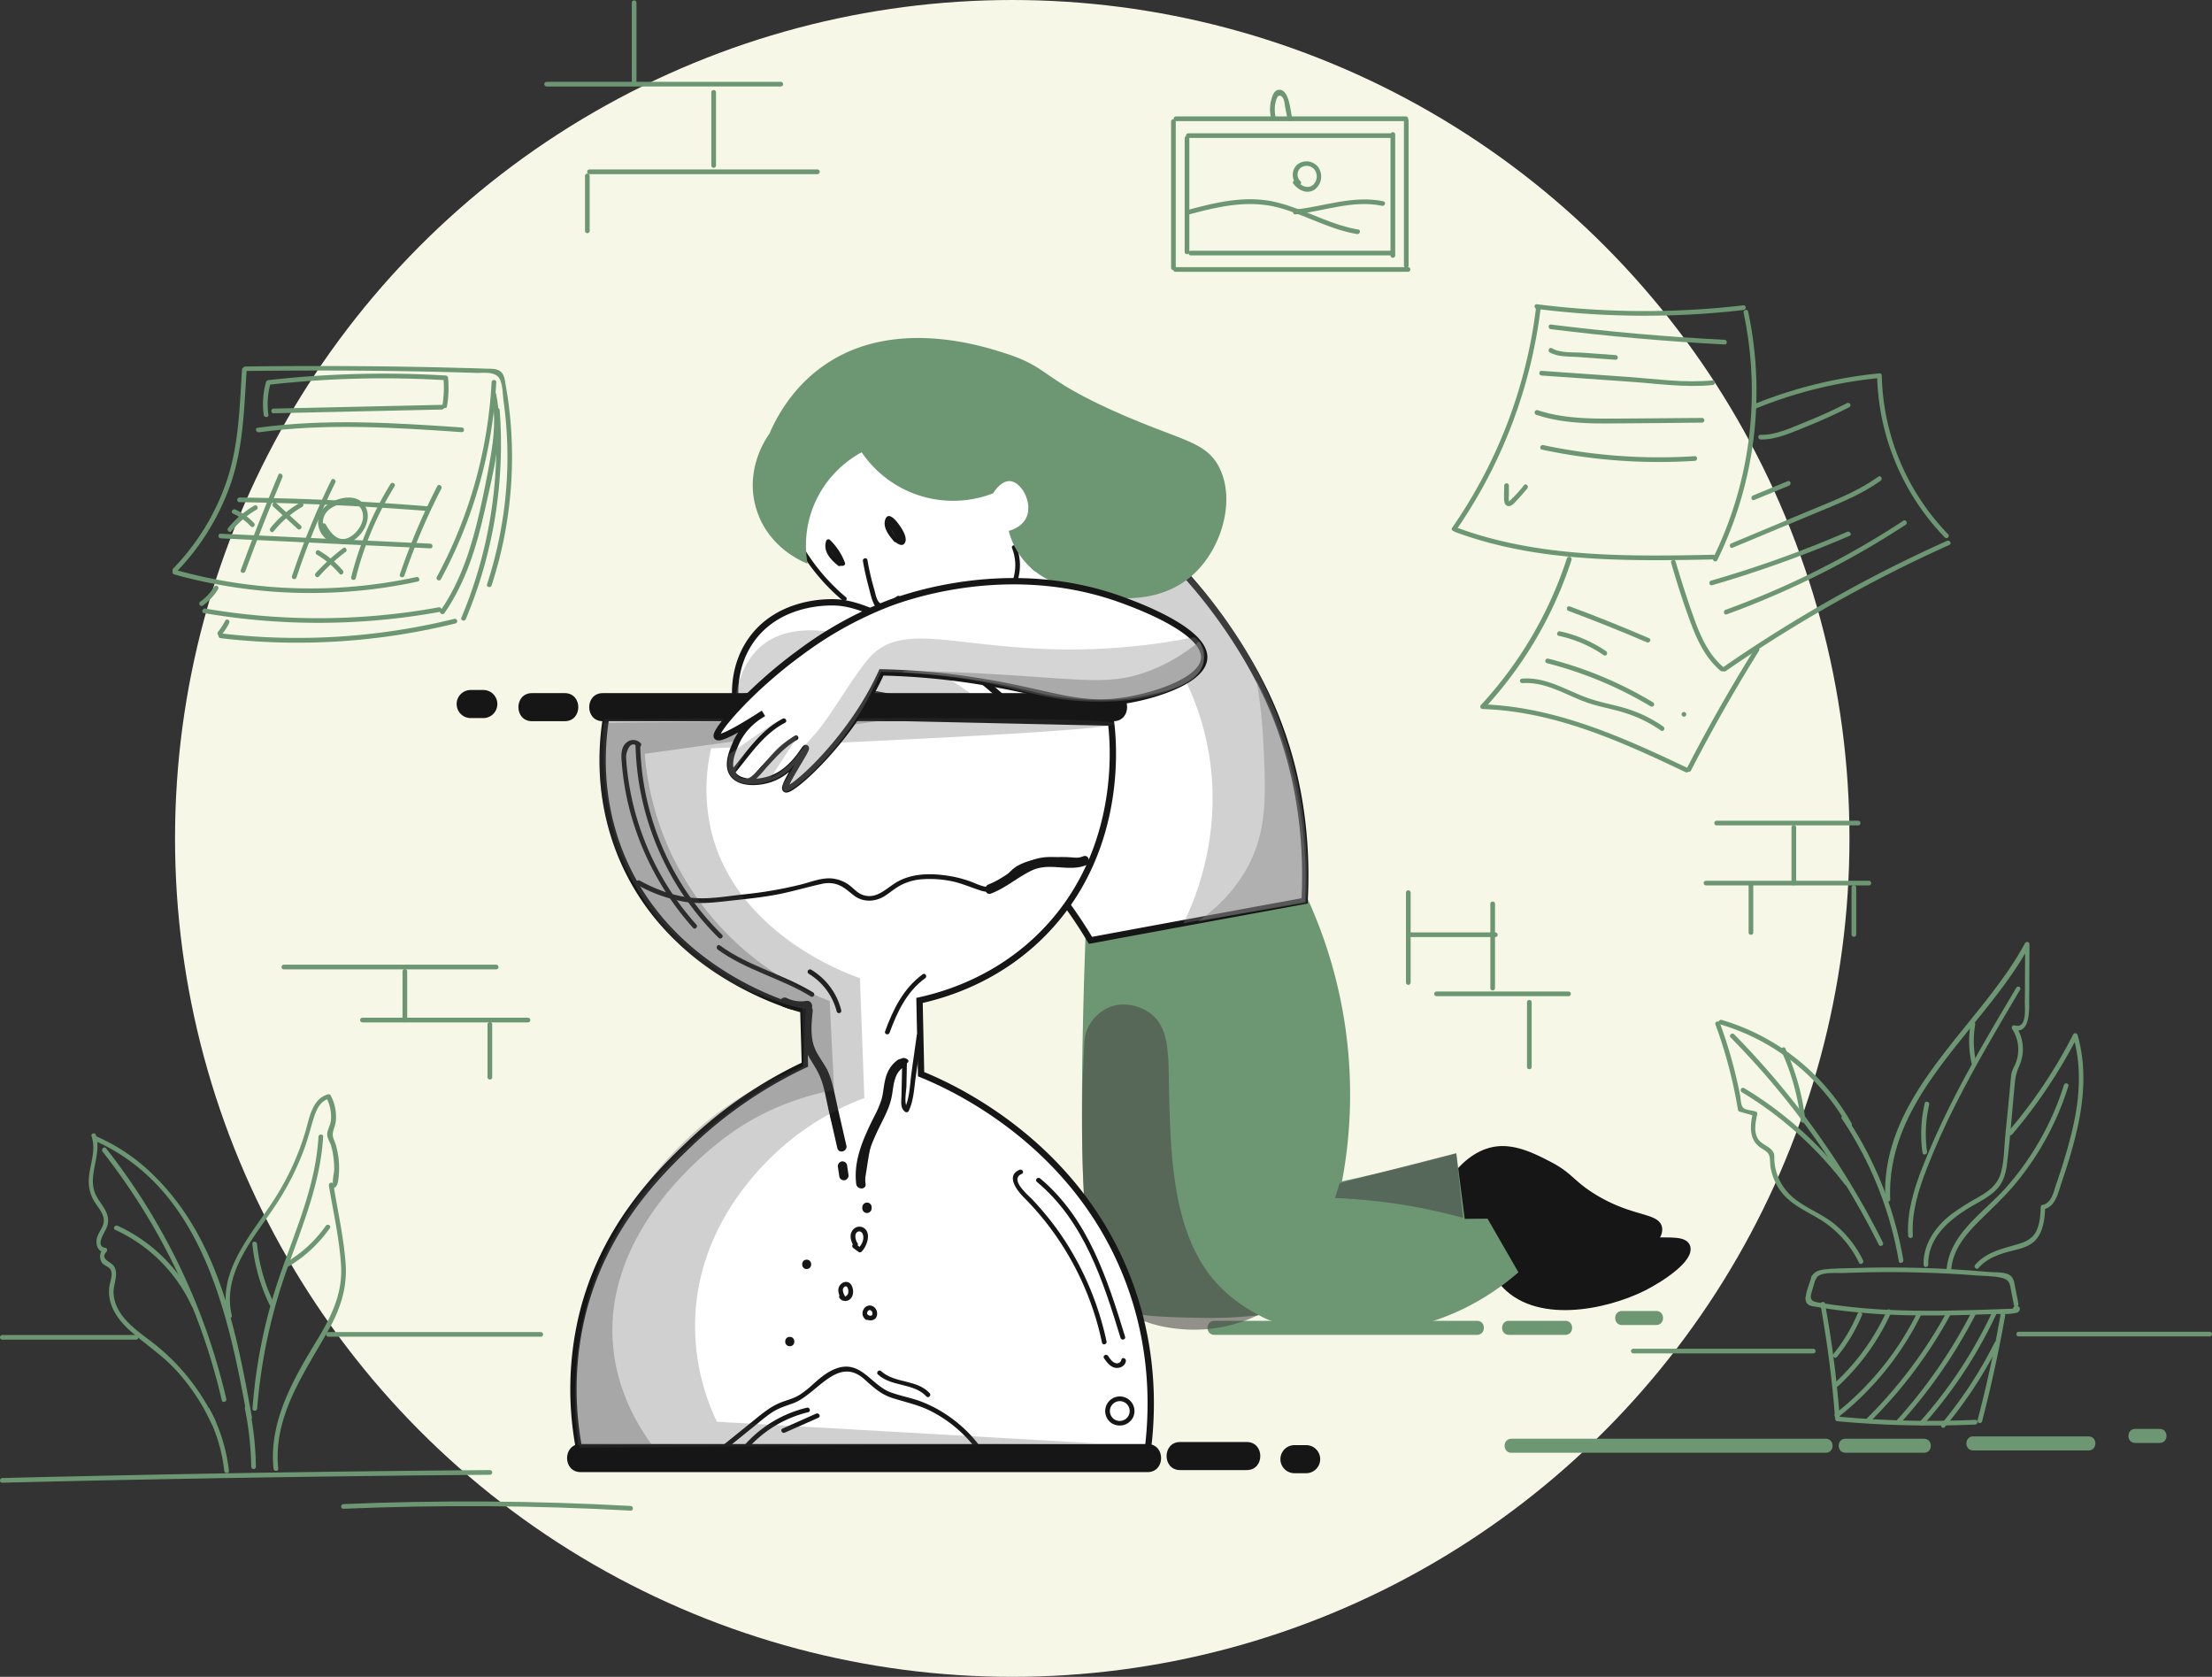 <svg xmlns="http://www.w3.org/2000/svg" width="1048.908" height="795" viewBox="0 0 1048.908 795">
  <rect x="0" y="0" width="1048.908" height="795" fill="#333333" stroke="none"/>
  <g id="Group_3259"  transform="translate(-480 -335)">
    <ellipse id="Ellipse_128" cx="397" cy="397.5" rx="397" ry="397.5" transform="translate(563 335)" fill="#f7f7e8"/>
    <g id="pixeltrue-time-management-1" transform="translate(329.3 267.979)">
      <g id="backfround" transform="translate(150.7 67.2)">
        <g id="Group_2424"  transform="translate(42.083 537.157)">
          <g id="Group_2423" >
            <path id="Path_1886" d="M208.932,794.915c2,5.916-.148,11.833-1.035,17.675-.74,4.955-.148,9.318,2.588,13.608,1.479,2.293,3.55,4.659,4.141,7.4.74,3.4-1.775,5.768-2.884,8.727s-.37,7.174,3.328,7.691a17.265,17.265,0,0,0-.518-1.849,5.278,5.278,0,0,0-.666,6.73c1.183,1.627,3.7,1.775,4.363,3.92s-.444,4.881-.813,6.952c-1.405,8.653,3.846,16.2,10.058,21.595,7.247,6.36,15.235,11.537,21.742,18.71a98.824,98.824,0,0,1,16.64,25.218c.592,1.257,2.514.148,1.923-1.109a102.223,102.223,0,0,0-31.283-38.53c-7.469-5.62-16.788-12.276-17.157-22.63-.074-3.328,1.553-6.656,1.109-9.984a5.248,5.248,0,0,0-1.183-2.884c-1.627-1.923-6.434-3.106-3.254-6.508a1.118,1.118,0,0,0-.518-1.849c-5.029-.74-.444-7.1.37-9.1a8.949,8.949,0,0,0,.887-4.585c-.37-4.215-3.772-7.4-5.621-11.019-4.733-9.17,3.032-19.376-.222-28.916-.3-1.183-2.44-.592-2,.74Z" transform="translate(-207.604 -793.539)" fill="#6d9773"/>
          </g>
        </g>
        <g id="Group_2426"  transform="translate(44.378 538.643)">
          <g id="Group_2425"  transform="translate(0 0)">
            <path id="Path_1887" d="M211.294,797.583c50.954,22.556,63.453,82.385,72.327,131.638.222,1.405,2.367.813,2.145-.592-7.321-40.9-15.826-84.973-46.961-115.072a89.133,89.133,0,0,0-26.4-17.9c-1.257-.592-2.44,1.331-1.109,1.923Z" transform="translate(-210.708 -795.549)" fill="#6d9773"/>
          </g>
        </g>
        <g id="Group_2428" transform="translate(48.397 543.857)">
          <g id="Group_2427">
            <path id="Path_1888" d="M216.407,804.6a300.2,300.2,0,0,1,56.5,117.809c.3,1.405,2.44.813,2.145-.592a302.929,302.929,0,0,0-57.019-118.844c-.961-1.109-2.514.518-1.627,1.627Z" transform="translate(-216.143 -802.598)" fill="#6d9773"/>
          </g>
        </g>
        <g id="Group_2430" transform="translate(54.053 580.871)">
          <g id="Group_2429">
            <path id="Path_1889" d="M224.389,854.684A73.687,73.687,0,0,1,260.7,890.921c.592,1.331,2.514.148,1.923-1.109a75.274,75.274,0,0,0-37.051-37.051c-1.405-.592-2.514,1.331-1.183,1.923Z" transform="translate(-223.791 -852.649)" fill="#6d9773"/>
          </g>
        </g>
        <g id="Group_2432"  transform="translate(106.953 518.594)">
          <g id="Group_2431"  transform="translate(0 0)">
            <path id="Path_1890" d="M298.264,873.277c-4.881-21.077,11.833-38.086,22.186-54.356A128.847,128.847,0,0,0,332.874,793.7c1.553-4.289,2.662-8.727,3.994-13.09,1.257-4.141,2.958-8.8,7.469-10.058-.444-.148-.814-.37-1.257-.518A19.272,19.272,0,0,1,345.3,780.76c-.222,2.367-2,4.955-1.775,7.174.148,1.331,1.331,3.4,1.775,4.733a31.5,31.5,0,0,1,1.109,5.1,43.875,43.875,0,0,1,.444,6.212c0,1.553-1.035,5.768-.518,6.952-.592-1.257-2.219-.3-2,.887,2.071,12.572,5.029,25.366,5.768,38.012.74,12.72-4.363,23.517-10.8,34.167-11.389,18.858-23.517,38.974-21.225,61.974.148,1.405,2.367,1.405,2.219,0-2.514-25.218,12.572-45.482,24.183-66.337,5.473-9.836,8.653-19.894,7.765-31.209-.961-12.424-3.772-24.849-5.768-37.2l-2,.887.222.444a1,1,0,0,0,.961.518c2.736.074,3.032-3.032,3.254-5.1a40.212,40.212,0,0,0-1.183-15.161c-.518-1.849-1.775-3.92-1.553-5.842.222-1.775,1.183-3.624,1.405-5.547A21.3,21.3,0,0,0,345.151,769a1.094,1.094,0,0,0-1.257-.518c-7.617,2.219-8.8,11.241-10.723,17.749a125.151,125.151,0,0,1-14.5,31.652c-10.8,16.935-27.511,34.167-22.408,56.057.222,1.331,2.367.739,2-.666Z" transform="translate(-295.322 -768.438)" fill="#6d9773"/>
          </g>
        </g>
        <g id="Group_2434"  transform="translate(119.73 537.701)">
          <g id="Group_2433" >
            <path id="Path_1891" d="M343.882,795.329c-1.257,22.334-10.28,42.967-17.6,63.748a251.455,251.455,0,0,0-13.682,65.08c-.074,1.405,2.145,1.405,2.219,0a256.429,256.429,0,0,1,14.495-67c7.174-20.189,15.53-40.231,16.788-61.826.074-1.405-2.145-1.405-2.219,0Z" transform="translate(-312.598 -794.275)" fill="#6d9773"/>
          </g>
        </g>
        <g id="Group_2436"  transform="translate(119.651 588.517)">
          <g id="Group_2435" >
            <path id="Path_1892" d="M312.5,864.032A85.1,85.1,0,0,0,320.78,893.1c.666,1.257,2.514.148,1.923-1.109a82.063,82.063,0,0,1-7.987-27.881c-.148-1.479-2.367-1.479-2.219-.074Z" transform="translate(-312.49 -862.987)" fill="#6d9773"/>
          </g>
        </g>
        <g id="Group_2438" transform="translate(135.35 580.477)">
          <g id="Group_2437" transform="translate(0 0)">
            <path id="Path_1893" d="M335.406,871.776a64.5,64.5,0,0,0,19.376-18.045c.813-1.183-1.109-2.293-1.923-1.109a61.034,61.034,0,0,1-18.636,17.231,1.13,1.13,0,0,0,1.183,1.923Z" transform="translate(-333.719 -852.116)" fill="#6d9773"/>
          </g>
        </g>
        <g id="Group_2440"  transform="translate(97.407 667.326)">
          <g id="Group_2439"  transform="translate(0 0)">
            <path id="Path_1894" d="M282.551,971.215a77.354,77.354,0,0,1,8.8,28.176c.148,1.405,2.367,1.405,2.219,0a81.927,81.927,0,0,0-9.1-29.286c-.666-1.257-2.588-.148-1.923,1.109Z" transform="translate(-282.413 -969.552)" fill="#6d9773"/>
          </g>
        </g>
        <g id="Group_2442"  transform="translate(116.08 666.188)">
          <g id="Group_2441"  transform="translate(0 0)">
            <path id="Path_1895" d="M307.69,969.409a150.8,150.8,0,0,1,3.032,27.659,1.111,1.111,0,0,0,2.219,0,150.876,150.876,0,0,0-3.106-28.25c-.3-1.405-2.44-.814-2.145.592Z" transform="translate(-307.662 -968.014)" fill="#6d9773"/>
          </g>
        </g>
        <g id="Group_2444"  transform="translate(856.165 604.21)">
          <g id="Group_2443"  transform="translate(0 0)">
            <path id="Path_1896" d="M1311.284,885.015c-.887,2.958-2.293,6.138-2.736,9.244a4.093,4.093,0,0,0,.518,3.476c1.035,1.257,2.81,1.405,4.289,1.627q4.992.887,9.984,1.553a311.626,311.626,0,0,0,36.163,2.514c12.5.222,25-.148,37.569-.592,3.254-.148,6.952.222,10.058-.37.887-.148,1.849-.148,2.441-.961,1.331-1.7-.518-3.18-2.219-2.293a1.2,1.2,0,0,0-.518,1.257c.074.074.074.222.148.3.518,1.331,2.662.74,2.145-.592-.074-.074-.074-.222-.148-.3-.148.444-.37.813-.518,1.257l-1.331-.887c-.74,0-1.405.074-2.145.074-1.183.074-2.367.074-3.624.148l-6.508.222c-4.363.148-8.653.3-13.016.37-9.17.222-18.267.3-27.437,0-8.875-.222-17.749-.813-26.55-1.849q-6.989-.777-13.977-2c-3.032-.518-3.4-1.849-2.588-4.733.666-2.293,1.405-4.659,2.071-6.952.443-1.331-1.7-1.923-2.071-.518Z" transform="translate(-1308.4 -884.207)" fill="#6d9773"/>
          </g>
        </g>
        <g id="Group_2446"  transform="translate(858.8 600.737)">
          <g id="Group_2445" >
            <path id="Path_1897" d="M1314.283,884.976c1.183-3.624,9.318-2.736,12.2-2.81,4.068-.148,8.209-.3,12.276-.37,8.653-.148,17.305-.148,26.032.148,8.431.222,16.861.666,25.218,1.331,3.993.3,8.357.222,12.2,1.109,3.993.961,3.993,2.884,4.585,6.064l1.331,6.878c.3,1.405,2.44.813,2.145-.592-.518-2.736-1.109-5.547-1.627-8.283-.3-1.627-.518-3.476-1.775-4.733-2.366-2.367-7.469-1.775-10.5-2.071-10.8-.961-21.595-1.627-32.466-1.923-10.575-.3-21.225-.3-31.8.074-4.659.148-9.466.074-14.125.666-2.662.37-5.1,1.257-5.99,3.994-.3,1.331,1.849,1.849,2.292.518Z" transform="translate(-1311.962 -879.511)" fill="#6d9773"/>
          </g>
        </g>
        <g id="Group_2448"  transform="translate(863.237 617.082)">
          <g id="Group_2447"  transform="translate(0 0)">
            <path id="Path_1898" d="M1317.99,903.009a532.2,532.2,0,0,1,6.952,54.06,1.137,1.137,0,0,0,1.109,1.109,481.465,481.465,0,0,0,65.3,1.553c1.405-.074,1.405-2.293,0-2.219a480.9,480.9,0,0,1-65.3-1.553l1.109,1.109a523.273,523.273,0,0,0-7.026-54.652c-.3-1.405-2.441-.813-2.145.592Z" transform="translate(-1317.962 -901.614)" fill="#6d9773"/>
          </g>
        </g>
        <g id="Group_2450"  transform="translate(937.694 622.111)">
          <g id="Group_2449"  transform="translate(0 0)">
            <path id="Path_1899" d="M1429.63,909.217c-2.958,16.862-6.582,33.649-10.945,50.215a1.113,1.113,0,0,0,2.145.592c4.289-16.566,7.987-33.353,10.945-50.215.222-1.405-1.923-2-2.145-.592Z" transform="translate(-1418.642 -908.414)" fill="#6d9773"/>
          </g>
        </g>
        <g id="Group_2452"  transform="translate(813.36 484.108)">
          <g id="Group_2451" >
            <path id="Path_1900" d="M1250.579,723.133a222.767,222.767,0,0,1,10.723,40.675,1.063,1.063,0,0,0,.74.74c2.366.666,4.733,1.331,7.026,2-.222-.444-.518-.887-.74-1.331-1.331,6.064-1.923,12.646,3.772,16.492,1.849,1.257,3.772,2,4.215,4.437.3,1.775.148,3.55.518,5.325a27.158,27.158,0,0,0,4.511,10.5c4.955,6.878,12.72,9.836,19.672,14.2a49.249,49.249,0,0,1,17.675,20.042c.592,1.257,2.514.148,1.923-1.109a50.916,50.916,0,0,0-13.608-17.305c-6.36-5.177-14.569-7.839-20.559-13.386a25.145,25.145,0,0,1-6.8-10.8,23.439,23.439,0,0,1-1.109-6.36c-.074-1.183.148-2.145-.37-3.18-1.257-2.81-4.881-3.624-6.8-5.842-2.884-3.328-1.775-8.5-.961-12.424a1.058,1.058,0,0,0-.74-1.331c-1.479-.444-4.437-.666-5.62-1.553-1.479-1.109-1.405-4.068-1.7-5.842-.74-3.92-1.627-7.765-2.588-11.685a219.26,219.26,0,0,0-7.026-22.778c-.444-1.405-2.588-.814-2.145.518Z" transform="translate(-1250.519 -721.807)" fill="#6d9773"/>
          </g>
        </g>
        <g id="Group_2454"  transform="translate(814.983 483.303)">
          <g id="Group_2453" >
            <path id="Path_1901" d="M1253.517,722.924a102.828,102.828,0,0,1,60.273,47.922c.666,1.257,2.588.148,1.923-1.109a104.685,104.685,0,0,0-61.6-48.958,1.112,1.112,0,0,0-.592,2.145Z" transform="translate(-1252.714 -720.719)" fill="#6d9773"/>
          </g>
        </g>
        <g id="Group_2456"  transform="translate(873.2 528.635)">
          <g id="Group_2455"  transform="translate(0 0)">
            <path id="Path_1902" d="M1331.631,783.631a173.282,173.282,0,0,1,26.993,67.52c.222,1.405,2.366.813,2.145-.592a174.8,174.8,0,0,0-27.215-68.038c-.813-1.183-2.736-.074-1.923,1.109Z" transform="translate(-1331.434 -782.016)" fill="#6d9773"/>
          </g>
        </g>
        <g id="Group_2458"  transform="translate(820.327 489.865)">
          <g id="Group_2457" >
            <path id="Path_1903" d="M1260.28,731.446a384.77,384.77,0,0,1,70.256,98.285c.666,1.257,2.589.148,1.923-1.109a386.352,386.352,0,0,0-70.552-98.729c-1.109-.961-2.662.592-1.627,1.553Z" transform="translate(-1259.94 -729.591)" fill="#6d9773"/>
          </g>
        </g>
        <g id="Group_2460"  transform="translate(825.413 515.515)">
          <g id="Group_2459" >
            <path id="Path_1904" d="M1267.322,766.364a175.544,175.544,0,0,1,48.81,43.707c.887,1.109,2.81,0,1.923-1.109a176.144,176.144,0,0,0-49.623-44.52c-1.183-.74-2.292,1.183-1.109,1.923Z" transform="translate(-1266.816 -764.275)" fill="#6d9773"/>
          </g>
        </g>
        <g id="Group_2462"  transform="translate(844.588 496.37)">
          <g id="Group_2461" >
            <path id="Path_1905" d="M1292.859,740.1a108.416,108.416,0,0,1,9.17,32.983c.148,1.405,2.366,1.405,2.219,0a112.018,112.018,0,0,0-9.466-34.093c-.666-1.331-2.514-.222-1.923,1.109Z" transform="translate(-1292.744 -738.388)" fill="#6d9773"/>
          </g>
        </g>
        <g id="Group_2464"  transform="translate(893.885 446.376)">
          <g id="Group_2463" >
            <path id="Path_1906" d="M1361.842,792.895c-2.071-49.253,44.742-80.758,66.041-120.323-.666-.222-1.405-.37-2.071-.592,0,6.212-.074,12.424-.074,18.636,0,2.884,0,5.768-.074,8.579,0,2.958,1.109,13.016-4.807,11.167a1.123,1.123,0,0,0-1.257,1.627,17.717,17.717,0,0,1,1.849,15.974c-.961,2.588-2,3.55-2.292,6.36-.3,3.106-.592,6.286-.887,9.392-.592,6.286-1.257,12.5-1.849,18.784-.592,5.916-.518,12.424-2.219,18.119-1.627,5.62-6.286,8.8-11.167,11.537a115.541,115.541,0,0,0-12.5,7.987c-7.4,5.842-13.09,14.051-12.868,23.739a1.111,1.111,0,0,0,2.219,0c-.3-12.868,10.058-21.521,20.189-27.511,4.068-2.44,8.5-4.511,11.907-7.913,3.328-3.328,4.585-7.4,5.177-11.981,1.627-12.868,2.515-25.81,3.772-38.678a23.167,23.167,0,0,1,2.071-8.061,22.873,22.873,0,0,0,1.627-5.842,19.543,19.543,0,0,0-3.18-13.09c-.444.518-.813,1.109-1.257,1.627,7.248,2.367,7.543-7.321,7.543-11.833.074-9.54.074-19.08.148-28.694a1.125,1.125,0,0,0-2.071-.592c-21.521,39.935-68.481,71.588-66.337,121.433.148,1.553,2.367,1.553,2.367.148Z" transform="translate(-1359.404 -670.786)" fill="#6d9773"/>
          </g>
        </g>
        <g id="Group_2466"  transform="translate(904.752 467.574)">
          <g id="Group_2465" >
            <path id="Path_1907" d="M1425.424,700c-11.241,18.932-22.482,37.865-32.244,57.61-4.733,9.54-9.022,19.228-12.868,29.138-3.772,9.91-6.73,20.189-6.138,30.839.074,1.405,2.292,1.405,2.219,0-.666-10.945,2.588-21.447,6.508-31.578s8.431-20.116,13.312-29.8c9.466-18.858,20.263-37.051,30.987-55.17.887-1.183-1.035-2.293-1.775-1.035Z" transform="translate(-1374.098 -699.449)" fill="#6d9773"/>
          </g>
        </g>
        <g id="Group_2468"  transform="translate(911.003 522.125)">
          <g id="Group_2467" >
            <path id="Path_1908" d="M1384.214,774.017a64.168,64.168,0,0,0-1.035,23.443c.222,1.405,2.366.813,2.145-.592a60.92,60.92,0,0,1,1.035-22.26c.3-1.405-1.849-2-2.145-.592Z" transform="translate(-1382.551 -773.214)" fill="#6d9773"/>
          </g>
        </g>
        <g id="Group_2470"  transform="translate(933.749 484.187)">
          <g id="Group_2469" >
            <path id="Path_1909" d="M1414.042,722.717a48.367,48.367,0,0,0,.444,19.006c.3,1.405,2.441.813,2.145-.592a45.2,45.2,0,0,1-.444-17.823c.222-1.405-1.849-2-2.145-.592Z" transform="translate(-1413.307 -721.914)" fill="#6d9773"/>
          </g>
        </g>
        <g id="Group_2472"  transform="translate(936.333 489.663)">
          <g id="Group_2471" >
            <path id="Path_1910" d="M1434.624,777.3a242.381,242.381,0,0,0,30.913-46.221,18.553,18.553,0,0,1-2-.3c3.994,13.829,3.18,28.1.148,42.006-1.479,6.73-3.4,13.386-5.473,19.968-.961,3.032-2,6.064-3.032,9.17-1.109,3.328-2.145,8.061-6.212,8.8a1.028,1.028,0,0,0-.813,1.035c-.148,3.772-.37,7.839-2.071,11.315-2.145,4.437-6.434,5.62-10.871,6.878-6.656,1.849-13.46,3.772-18.119,9.17-.961,1.035.666,2.662,1.553,1.553,3.254-3.772,7.543-5.694,12.2-7.174,3.92-1.257,8.357-1.775,11.98-3.846,6.36-3.55,7.174-11.389,7.469-17.9a12.65,12.65,0,0,1-.813,1.035c5.768-.961,7.1-8.357,8.653-12.942a243.9,243.9,0,0,0,7.026-23.813c3.55-15.087,4.807-30.839.444-45.925a1.113,1.113,0,0,0-2-.3A234.07,234.07,0,0,1,1433.07,775.6c-.961,1.257.592,2.81,1.553,1.7Z" transform="translate(-1416.802 -729.318)" fill="#6d9773"/>
          </g>
        </g>
        <g id="Group_2474"  transform="translate(923.087 513.452)">
          <g id="Group_2473"  transform="translate(0 0)">
            <path id="Path_1911" d="M1454.511,762.236a134.083,134.083,0,0,1-27.881,49.105c-10.28,11.389-26.032,21.3-27.733,37.938-.148,1.405,2.071,1.405,2.219,0,.887-9.1,6.8-16.122,13.016-22.334,6.138-6.138,12.5-11.907,17.971-18.636a135.638,135.638,0,0,0,24.479-45.482c.518-1.331-1.627-1.923-2.071-.592Z" transform="translate(-1398.891 -761.485)" fill="#6d9773"/>
          </g>
        </g>
        <g id="Group_2476"  transform="translate(688.389 144.608)">
          <g id="Group_2475" >
            <path id="Path_1912" d="M1121.518,263.819a232.011,232.011,0,0,1-39.787,104.349c-.813,1.183,1.109,2.293,1.923,1.109a234.65,234.65,0,0,0,40.083-105.458c.148-1.479-2.071-1.405-2.219,0Z" transform="translate(-1081.534 -262.737)" fill="#6d9773"/>
          </g>
        </g>
        <g id="Group_2478"  transform="translate(727.689 144.055)">
          <g id="Group_2477" >
            <path id="Path_1913" d="M1135.729,264.216a405.973,405.973,0,0,0,97.989.518c1.405-.148,1.405-2.367,0-2.219a405.97,405.97,0,0,1-97.989-.518c-1.405-.148-1.405,2.071,0,2.219Z" transform="translate(-1134.675 -261.99)" fill="#6d9773"/>
          </g>
        </g>
        <g id="Group_2480"  transform="translate(812.247 146.735)">
          <g id="Group_2479" >
            <path id="Path_1914" d="M1263.572,267.009a179.6,179.6,0,0,1-14.421,116.182c-.666,1.257,1.257,2.367,1.923,1.109a181.747,181.747,0,0,0,14.643-117.883c-.3-1.405-2.44-.814-2.145.592Z" transform="translate(-1249.013 -265.614)" fill="#6d9773"/>
          </g>
        </g>
        <g id="Group_2482"  transform="translate(689.241 249.811)">
          <g id="Group_2481" >
            <path id="Path_1915" d="M1083.436,407.217c39.122,14.495,81.423,13.829,122.542,13.016a1.111,1.111,0,0,0,0-2.219c-40.9.814-82.976,1.479-121.95-12.942-1.331-.518-1.923,1.627-.592,2.145Z" transform="translate(-1082.685 -404.992)" fill="#6d9773"/>
          </g>
        </g>
        <g id="Group_2484"  transform="translate(831.528 176.818)">
          <g id="Group_2483" >
            <path id="Path_1916" d="M1276.427,322.864a208.822,208.822,0,0,1,58.35-14.347l-1.109-1.109a114.062,114.062,0,0,0,32.1,76.69c.961,1.035,2.588-.518,1.553-1.553a111.462,111.462,0,0,1-31.431-75.137,1.089,1.089,0,0,0-1.109-1.109,212.938,212.938,0,0,0-58.941,14.421c-1.331.592-.74,2.736.592,2.145Z" transform="translate(-1275.085 -306.292)" fill="#6d9773"/>
          </g>
        </g>
        <g id="Group_2486"  transform="translate(792.373 265.278)">
          <g id="Group_2485" >
            <path id="Path_1917" d="M1222.185,427.233c2.958,10.132,6.138,20.263,9.91,30.1,3.032,7.913,6.952,15.6,13.534,21.151,1.109.887,2.662-.666,1.553-1.553-6.878-5.842-10.723-13.977-13.755-22.334-3.328-9.17-6.286-18.488-9.1-27.881a1.1,1.1,0,0,0-2.145.518Z" transform="translate(-1222.141 -425.907)" fill="#6d9773"/>
          </g>
        </g>
        <g id="Group_2488"  transform="translate(816.686 256.139)">
          <g id="Group_2487" >
            <path id="Path_1918" d="M1256.631,475.412a670.655,670.655,0,0,1,106.05-59.829c1.331-.592.148-2.514-1.109-1.923a661.662,661.662,0,0,0-106.05,59.829c-1.183.813-.074,2.736,1.109,1.923Z" transform="translate(-1255.016 -413.549)" fill="#6d9773"/>
          </g>
        </g>
        <g id="Group_2490"  transform="translate(734.345 153.669)">
          <g id="Group_2489" >
            <path id="Path_1919" d="M1144.729,277.216q41.045,5.1,82.385,7.247c1.405.074,1.405-2.145,0-2.219q-41.377-2.108-82.385-7.247c-1.405-.148-1.405,2.071,0,2.219Z" transform="translate(-1143.675 -274.99)" fill="#6d9773"/>
          </g>
        </g>
        <g id="Group_2492"  transform="translate(734.301 164.751)">
          <g id="Group_2491" >
            <path id="Path_1920" d="M1144.122,292.064c3.772,2.293,8.874,1.923,13.09,2.219l18.193,1.331c1.405.074,1.405-2.145,0-2.219l-15.308-1.109c-4.585-.37-10.871.3-14.865-2.145-1.183-.74-2.293,1.183-1.109,1.923Z" transform="translate(-1143.616 -289.975)" fill="#6d9773"/>
          </g>
        </g>
        <g id="Group_2494"  transform="translate(729.908 175.639)">
          <g id="Group_2493" >
            <path id="Path_1921" d="M1138.729,306.918c13.755.961,27.511,1.923,41.192,2.884,13.164.887,26.845,2.958,40.009,1.627,1.405-.148,1.405-2.367,0-2.219-13.164,1.331-26.845-.666-40.009-1.627-13.755-.961-27.511-1.923-41.192-2.884-1.405-.074-1.405,2.145,0,2.219Z" transform="translate(-1137.675 -304.698)" fill="#6d9773"/>
          </g>
        </g>
        <g id="Group_2496"  transform="translate(727.718 194.235)">
          <g id="Group_2495" >
            <path id="Path_1922" d="M1135.517,332.1c11.98,3.993,24.627,4.215,37.2,4.067,13.829-.074,27.585-.222,41.414-.37a1.111,1.111,0,0,0,0-2.219c-13.386.074-26.7.222-40.083.3-12.794.074-25.662.074-37.938-3.993a1.149,1.149,0,0,0-.592,2.219Z" transform="translate(-1134.714 -329.842)" fill="#6d9773"/>
          </g>
        </g>
        <g id="Group_2498"  transform="translate(713.188 228.943)">
          <g id="Group_2497" >
            <path id="Path_1923" d="M1115.165,377.829c0,2.367-.222,4.881,0,7.321.148,1.183.666,2.367,2.071,2.44,1.7.074,3.032-1.849,4.067-2.884,1.7-1.775,3.254-3.624,4.807-5.473.887-1.109-.666-2.662-1.553-1.553a64.045,64.045,0,0,1-5.99,6.656,6.654,6.654,0,0,1-.74.666c-.444.444-.592.37-.444-.3a6.482,6.482,0,0,1,0-2.071v-4.807a1.111,1.111,0,0,0-2.219,0Z" transform="translate(-1115.067 -376.775)" fill="#6d9773"/>
          </g>
        </g>
        <g id="Group_2500"  transform="translate(730.38 210.815)">
          <g id="Group_2499" >
            <path id="Path_1924" d="M1139.117,354.435a265.149,265.149,0,0,0,72.475,5.325c1.405-.074,1.405-2.293,0-2.219a263.516,263.516,0,0,1-71.883-5.251c-1.405-.3-2,1.849-.592,2.145Z" transform="translate(-1138.314 -352.262)" fill="#6d9773"/>
          </g>
        </g>
        <g id="Group_2502"  transform="translate(817.477 246.514)">
          <g id="Group_2501" >
            <path id="Path_1925" d="M1257.427,445.1a413.544,413.544,0,0,0,84.825-42.45c1.183-.813.074-2.736-1.109-1.923a405.017,405.017,0,0,1-84.308,42.228c-1.331.518-.74,2.662.592,2.145Z" transform="translate(-1256.085 -400.534)" fill="#6d9773"/>
          </g>
        </g>
        <g id="Group_2504"  transform="translate(810.578 251.871)">
          <g id="Group_2503" >
            <path id="Path_1926" d="M1248.12,433.16a563.594,563.594,0,0,0,65.08-23.369c1.331-.592.148-2.44-1.109-1.923a541.189,541.189,0,0,1-64.562,23.148c-1.331.444-.813,2.588.592,2.145Z" transform="translate(-1246.757 -407.778)" fill="#6d9773"/>
          </g>
        </g>
        <g id="Group_2506"  transform="translate(820.266 225.585)">
          <g id="Group_2505" >
            <path id="Path_1927" d="M1261.146,406.154c12.646-5.251,25.292-10.575,37.938-15.826,11.093-4.659,22.482-8.874,32.318-15.974,1.109-.814.074-2.736-1.109-1.923-10.058,7.247-21.816,11.611-33.131,16.344l-36.607,15.309c-1.257.518-.666,2.662.592,2.071Z" transform="translate(-1259.857 -372.234)" fill="#6d9773"/>
          </g>
        </g>
        <g id="Group_2508"  transform="translate(830.493 227.846)">
          <g id="Group_2507" >
            <path id="Path_1928" d="M1275.027,384.32c5.473-2.293,11.019-4.511,16.492-6.8,1.331-.518.74-2.662-.592-2.145-5.473,2.293-11.019,4.511-16.492,6.8-1.331.518-.74,2.662.592,2.145Z" transform="translate(-1273.685 -375.292)" fill="#6d9773"/>
          </g>
        </g>
        <g id="Group_2510"  transform="translate(833.758 190.811)">
          <g id="Group_2509" >
            <path id="Path_1929" d="M1279.209,342.583c7.321.222,14.717-3.328,21.447-5.99q10.538-4.215,20.633-9.318c1.257-.666.148-2.588-1.109-1.923-6.582,3.328-13.238,6.36-20.115,9.1-6.434,2.588-13.755,6.138-20.855,5.916-1.479-.074-1.479,2.145,0,2.219Z" transform="translate(-1278.1 -325.213)" fill="#6d9773"/>
          </g>
        </g>
        <g id="Group_2512"  transform="translate(701.952 263.788)">
          <g id="Group_2511" >
            <path id="Path_1930" d="M1140.938,424.637a188.259,188.259,0,0,1-40.749,69.517,1.138,1.138,0,0,0,.813,1.923c34.167,1.109,65.819,15.456,96.214,29.951,1.257.592,2.441-1.331,1.109-1.923-30.765-14.643-62.713-29.064-97.323-30.247.3.666.518,1.257.813,1.923a190.271,190.271,0,0,0,41.34-70.478,1.162,1.162,0,0,0-2.219-.666Z" transform="translate(-1099.874 -423.891)" fill="#6d9773"/>
          </g>
        </g>
        <g id="Group_2514"  transform="translate(799.749 306.666)">
          <g id="Group_2513" >
            <path id="Path_1931" d="M1234.174,540.39q14.975-29.064,32.318-56.871c.74-1.183-1.183-2.367-1.923-1.109q-17.305,27.733-32.318,56.871c-.666,1.257,1.257,2.44,1.923,1.109Z" transform="translate(-1232.114 -481.872)" fill="#6d9773"/>
          </g>
        </g>
        <g id="Group_2516"  transform="translate(797.446 337.378)">
          <g id="Group_2515" >
            <path id="Path_1932" d="M1230.109,525.619a1.111,1.111,0,0,0,0-2.219,1.111,1.111,0,1,0,0,2.219Z" transform="translate(-1229 -523.4)" fill="#6d9773"/>
          </g>
        </g>
        <g id="Group_2518"  transform="translate(720.756 321.475)">
          <g id="Group_2517" >
            <path id="Path_1933" d="M1126.409,504.118c11.537-.814,21.3,6.138,31.874,9.614,5.768,1.849,11.759,2.81,17.527,4.733a62.537,62.537,0,0,1,16.344,8.135c1.183.813,2.293-1.109,1.109-1.923a64.01,64.01,0,0,0-15.013-7.691c-6.286-2.219-13.016-3.254-19.376-5.325-10.8-3.55-20.633-10.575-32.466-9.688a1.073,1.073,0,1,0,0,2.145Z" transform="translate(-1125.3 -501.896)" fill="#6d9773"/>
          </g>
        </g>
        <g id="Group_2520"  transform="translate(732.746 312.057)">
          <g id="Group_2519" >
            <path id="Path_1934" d="M1142.317,491.335A185.136,185.136,0,0,1,1191.5,511.82a1.11,1.11,0,0,0,1.109-1.923,183.229,183.229,0,0,0-49.7-20.707,1.113,1.113,0,0,0-.592,2.145Z" transform="translate(-1141.514 -489.161)" fill="#6d9773"/>
          </g>
        </g>
        <g id="Group_2522"  transform="translate(738.367 299.116)">
          <g id="Group_2521" >
            <path id="Path_1935" d="M1149.917,473.835a59.358,59.358,0,0,1,21.3,9.17c1.183.813,2.292-1.109,1.109-1.923a62.249,62.249,0,0,0-21.816-9.392c-1.405-.3-2,1.849-.592,2.145Z" transform="translate(-1149.114 -471.662)" fill="#6d9773"/>
          </g>
        </g>
        <g id="Group_2524"  transform="translate(742.984 287.251)">
          <g id="Group_2523" >
            <path id="Path_1936" d="M1156.128,457.824q18.747,6.989,37.125,14.865c1.331.592,2.441-1.331,1.109-1.923-12.424-5.325-25-10.428-37.643-15.087-1.405-.444-1.923,1.7-.592,2.145Z" transform="translate(-1155.357 -455.619)" fill="#6d9773"/>
          </g>
        </g>
        <g id="Group_2526"  transform="translate(81.786 173.995)">
          <g id="Group_2525" >
            <path id="Path_1937" d="M294.281,303.529c-1.183,17.6-1.479,35.35-7.1,52.285a111.1,111.1,0,0,1-25.588,42.08c-.961,1.035.592,2.588,1.553,1.553a113.525,113.525,0,0,0,25.81-41.932c5.99-17.379,6.286-35.794,7.543-53.986.074-1.405-2.145-1.405-2.219,0Z" transform="translate(-261.291 -302.475)" fill="#6d9773"/>
          </g>
        </g>
        <g id="Group_2528"  transform="translate(115.276 173.345)">
          <g id="Group_2527" >
            <path id="Path_1938" d="M307.629,303.965c28.99-.37,58.054-.3,87.044.3,7.4.148,14.791.37,22.112.592,3.772.148,9.54-.961,11.537,3.032,1.405,2.81,1.331,7.321,1.775,10.428a191.192,191.192,0,0,1,1.257,41.118,195.805,195.805,0,0,1-9.1,45.63c-.444,1.331,1.7,1.923,2.145.592a195.9,195.9,0,0,0,8.061-86.23c-.37-3.032-.887-6.064-1.405-9.022-.37-2.145-.592-4.881-2.514-6.286-1.849-1.405-4.437-1.183-6.582-1.257-4.215-.148-8.357-.3-12.572-.37q-23.961-.666-47.922-.813-26.956-.222-53.839.148c-1.405,0-1.405,2.219,0,2.145Z" transform="translate(-306.575 -301.596)" fill="#6d9773"/>
          </g>
        </g>
        <g id="Group_2530"  transform="translate(81.803 269.962)">
          <g id="Group_2529" >
            <path id="Path_1939" d="M262.117,434.429a241.023,241.023,0,0,0,115.442,3.4c1.405-.3.813-2.44-.592-2.145a237.118,237.118,0,0,1-114.259-3.4,1.112,1.112,0,0,0-.592,2.145Z" transform="translate(-261.314 -432.241)" fill="#6d9773"/>
          </g>
        </g>
        <g id="Group_2532"  transform="translate(207.007 179.986)">
          <g id="Group_2531" >
            <path id="Path_1940" d="M456.709,311.629a217.964,217.964,0,0,1-25.958,92.295c-.666,1.257,1.257,2.367,1.923,1.109a221,221,0,0,0,26.254-93.4c.074-1.405-2.145-1.405-2.219,0Z" transform="translate(-430.613 -310.575)" fill="#6d9773"/>
          </g>
        </g>
        <g id="Group_2534"  transform="translate(208.65 185.783)">
          <g id="Group_2533" >
            <path id="Path_1941" d="M457.288,319.809c2.071,9.836,1.183,19.746-.518,29.508q-2.219,12.757-5.1,25.514c-3.772,16.64-8.874,33.057-18.636,47.183-.814,1.183,1.109,2.293,1.923,1.109,10.132-14.643,15.309-31.726,19.154-48.958,3.92-17.6,9.17-36.9,5.325-54.948-.3-1.405-2.44-.813-2.145.592Z" transform="translate(-432.834 -318.414)" fill="#6d9773"/>
          </g>
        </g>
        <g id="Group_2536"  transform="translate(218.676 193.223)">
          <g id="Group_2535" >
            <path id="Path_1942" d="M462.446,329.529a211.732,211.732,0,0,1-15.974,98.433c-.518,1.331,1.627,1.923,2.145.592a214.079,214.079,0,0,0,16.048-99.024c-.074-1.405-2.293-1.405-2.219,0Z" transform="translate(-446.392 -328.475)" fill="#6d9773"/>
          </g>
        </g>
        <g id="Group_2538"  transform="translate(95.928 287.739)">
          <g id="Group_2537" >
            <path id="Path_1943" d="M281.217,459.031a321.278,321.278,0,0,0,111.892-.592c1.405-.222.814-2.367-.592-2.145a318.111,318.111,0,0,1-110.709.592c-1.405-.222-2,1.923-.592,2.145Z" transform="translate(-280.414 -456.278)" fill="#6d9773"/>
          </g>
        </g>
        <g id="Group_2540"  transform="translate(94.525 277.415)">
          <g id="Group_2539" >
            <path id="Path_1944" d="M285.6,442.823a24.123,24.123,0,0,1-6.582,7.1c-1.183.814-.074,2.736,1.109,1.923a26.419,26.419,0,0,0,7.321-7.839,1.1,1.1,0,0,0-1.849-1.183Z" transform="translate(-278.516 -442.319)" fill="#6d9773"/>
          </g>
        </g>
        <g id="Group_2542"  transform="translate(103.123 293.529)">
          <g id="Group_2541" >
            <path id="Path_1945" d="M293.809,464.694a30.359,30.359,0,0,1-3.4,5.251c-.887,1.109.666,2.662,1.553,1.553a25.924,25.924,0,0,0,3.7-5.694c.666-1.257-1.183-2.44-1.849-1.109Z" transform="translate(-290.142 -464.108)" fill="#6d9773"/>
          </g>
        </g>
        <g id="Group_2544"  transform="translate(103.591 293.185)">
          <g id="Group_2543" >
            <path id="Path_1946" d="M291.829,472.855A312.069,312.069,0,0,0,403.2,465.83a1.113,1.113,0,0,0-.592-2.145,310.325,310.325,0,0,1-110.783,6.878c-1.405-.074-1.405,2.145,0,2.293Z" transform="translate(-290.775 -463.642)" fill="#6d9773"/>
          </g>
        </g>
        <g id="Group_2546"  transform="translate(121.369 200.014)">
          <g id="Group_2545" >
            <path id="Path_1947" d="M316.209,342.422c31.948-4.363,64.192-2.293,96.214-.074,1.405.074,1.405-2.145,0-2.219-32.244-2.219-64.636-4.289-96.806.148-1.405.148-.814,2.293.592,2.145Z" transform="translate(-314.814 -337.658)" fill="#6d9773"/>
          </g>
        </g>
        <g id="Group_2548"  transform="translate(112.484 235.691)">
          <g id="Group_2547" >
            <path id="Path_1948" d="M303.909,388.119q44.927.666,89.632,4.215c1.405.148,1.405-2.071,0-2.219q-44.705-3.661-89.632-4.215a1.109,1.109,0,1,0,0,2.219Z" transform="translate(-302.8 -385.9)" fill="#6d9773"/>
          </g>
        </g>
        <g id="Group_2550"  transform="translate(103.591 252.847)">
          <g id="Group_2549" >
            <path id="Path_1949" d="M291.829,411.318q49.7,2.33,99.394,4.733c1.405.074,1.405-2.145,0-2.219q-49.7-2.33-99.394-4.733c-1.405-.074-1.405,2.145,0,2.219Z" transform="translate(-290.775 -409.098)" fill="#6d9773"/>
          </g>
        </g>
        <g id="Group_2552"  transform="translate(114.105 224.311)">
          <g id="Group_2551" >
            <path id="Path_1950" d="M322.895,371.094c-6.286,14.939-12.276,29.951-17.823,45.186-.518,1.331,1.627,1.923,2.145.592q8.32-22.519,17.6-44.594c.518-1.331-1.405-2.514-1.923-1.183Z" transform="translate(-304.992 -370.511)" fill="#6d9773"/>
          </g>
        </g>
        <g id="Group_2554"  transform="translate(138.382 226.93)">
          <g id="Group_2553"  transform="translate(0)">
            <path id="Path_1951" d="M356.515,374.605a368.059,368.059,0,0,0-18.636,45.556c-.444,1.331,1.7,1.923,2.145.592a355.168,355.168,0,0,1,18.415-45.038c.666-1.257-1.257-2.367-1.923-1.109Z" transform="translate(-337.819 -374.052)" fill="#6d9773"/>
          </g>
        </g>
        <g id="Group_2556"  transform="translate(166.502 228.752)">
          <g id="Group_2555" >
            <path id="Path_1952" d="M394.521,377.022a157.028,157.028,0,0,0-18.636,44.151,1.113,1.113,0,0,0,2.145.592,153.381,153.381,0,0,1,18.415-43.633c.74-1.183-1.183-2.293-1.923-1.109Z" transform="translate(-375.842 -376.516)" fill="#6d9773"/>
          </g>
        </g>
        <g id="Group_2558"  transform="translate(189.558 229.742)">
          <g id="Group_2557" >
            <path id="Path_1953" d="M424.828,378.406a302.408,302.408,0,0,0-17.749,41.858c-.444,1.331,1.7,1.923,2.145.592a297.836,297.836,0,0,1,17.527-41.266c.592-1.331-1.257-2.44-1.923-1.183Z" transform="translate(-407.019 -377.855)" fill="#6d9773"/>
          </g>
        </g>
        <g id="Group_2560"  transform="translate(109.886 241.296)">
          <g id="Group_2559" >
            <path id="Path_1954" d="M299.888,395.491a26.393,26.393,0,0,1,8.431,6.064c.961,1.035,2.514-.518,1.553-1.553A27.359,27.359,0,0,0,301,393.568c-1.331-.518-2.44,1.331-1.109,1.923Z" transform="translate(-299.287 -393.478)" fill="#6d9773"/>
          </g>
        </g>
        <g id="Group_2562"  transform="translate(107.93 239.371)">
          <g id="Group_2561" >
            <path id="Path_1955" d="M309.257,391.041a47.1,47.1,0,0,0-12.35,10.575c-.887,1.109.666,2.662,1.553,1.553a43.656,43.656,0,0,1,11.907-10.206,1.11,1.11,0,0,0-1.109-1.923Z" transform="translate(-296.642 -390.875)" fill="#6d9773"/>
          </g>
        </g>
        <g id="Group_2564"  transform="translate(149.695 260.669)">
          <g id="Group_2563" >
            <path id="Path_1956" d="M353.622,421.764a42.56,42.56,0,0,1,10.8,9.1c.887,1.109,2.514-.518,1.553-1.553a43.26,43.26,0,0,0-11.241-9.466c-1.183-.74-2.293,1.183-1.109,1.923Z" transform="translate(-353.116 -419.675)" fill="#6d9773"/>
          </g>
        </g>
        <g id="Group_2566"  transform="translate(149.38 259.456)">
          <g id="Group_2565" >
            <path id="Path_1957" d="M366.083,418.231a95.143,95.143,0,0,0-13.09,11.907c-.961,1.035.592,2.662,1.553,1.553a89.574,89.574,0,0,1,12.646-11.611c1.109-.74,0-2.662-1.109-1.849Z" transform="translate(-352.691 -418.034)" fill="#6d9773"/>
          </g>
        </g>
        <g id="Group_2568"  transform="translate(129.226 238.086)">
          <g id="Group_2567" >
            <path id="Path_1958" d="M325.78,391.033c3.846,3.55,7.691,7.026,11.537,10.575,1.035.961,2.588-.592,1.553-1.553-3.846-3.55-7.691-7.026-11.537-10.575a1.1,1.1,0,1,0-1.553,1.553Z" transform="translate(-325.438 -389.138)" fill="#6d9773"/>
          </g>
        </g>
        <g id="Group_2570"  transform="translate(127.971 238.04)">
          <g id="Group_2569" >
            <path id="Path_1959" d="M337.984,389.241a48.344,48.344,0,0,0-13.977,11.981c-.887,1.109.666,2.662,1.553,1.553a47.446,47.446,0,0,1,13.534-11.611c1.257-.74.074-2.662-1.109-1.923Z" transform="translate(-323.742 -389.075)" fill="#6d9773"/>
          </g>
        </g>
        <g id="Group_2572"  transform="translate(150.832 235.715)">
          <g id="Group_2571" >
            <path id="Path_1960" d="M361.344,404.988a8.021,8.021,0,0,1-.961-13.755c3.846-2.736,11.685-5.029,14.643,0,2.588,4.511-.518,9.984-4.215,12.72-5.768,4.215-9.836-.444-12.5-5.251-.666-1.257-2.588-.148-1.923,1.109,3.4,6.138,8.874,10.945,15.678,5.99,5.029-3.624,8.5-11.315,4.215-16.788-4.437-5.62-14.569-2.662-18.858,1.775-4.807,5.029-3.032,12.794,2.81,15.974a1.048,1.048,0,1,0,1.109-1.775Z" transform="translate(-354.654 -385.932)" fill="#6d9773"/>
          </g>
        </g>
        <g id="Group_2574"  transform="translate(124.702 180.141)">
          <g id="Group_2573" >
            <path id="Path_1961" d="M320.785,311.536a38.257,38.257,0,0,0-1.109,15.6c.148,1.405,2.44,1.405,2.219,0a36.75,36.75,0,0,1,1.035-15.013,1.115,1.115,0,0,0-2.145-.592Z" transform="translate(-319.322 -310.785)" fill="#6d9773"/>
          </g>
        </g>
        <g id="Group_2576"  transform="translate(126.517 176.967)">
          <g id="Group_2575" >
            <path id="Path_1962" d="M322.829,311.749a487.835,487.835,0,0,1,83.79-2.145l-1.109-1.109a50.51,50.51,0,0,1-.444,12.942c-.222,1.405,1.923,2,2.145.592a51.809,51.809,0,0,0,.518-13.534,1.192,1.192,0,0,0-1.109-1.109,487.841,487.841,0,0,0-83.79,2.145c-1.405.148-1.405,2.367,0,2.219Z" transform="translate(-321.775 -306.493)" fill="#6d9773"/>
          </g>
        </g>
        <g id="Group_2578"  transform="translate(128.662 191.763)">
          <g id="Group_2577" >
            <path id="Path_1963" d="M325.729,330.494l79.87-1.775a1.111,1.111,0,0,0,0-2.219l-79.87,1.775c-1.405.074-1.405,2.293,0,2.219Z" transform="translate(-324.675 -326.5)" fill="#6d9773"/>
          </g>
        </g>
        <g id="Group_2580"  transform="translate(572.589 626.021)">
          <g id="Group_2579" >
            <path id="Path_1964" d="M928.167,920.356H1052.78c4.289,0,4.289-6.656,0-6.656H928.167c-4.289,0-4.289,6.656,0,6.656Z" transform="translate(-924.95 -913.7)" fill="#6d9773"/>
          </g>
        </g>
        <g id="Group_2582"  transform="translate(712.288 626.021)">
          <g id="Group_2581" >
            <path id="Path_1965" d="M1117.067,920.356h26.771c4.289,0,4.289-6.656,0-6.656h-26.771c-4.289,0-4.289,6.656,0,6.656Z" transform="translate(-1113.85 -913.7)" fill="#6d9773"/>
          </g>
        </g>
        <g id="Group_2584"  transform="translate(765.905 621.362)">
          <g id="Group_2583"  transform="translate(0 0)">
            <path id="Path_1966" d="M1189.567,914.056h16.27c4.289,0,4.289-6.656,0-6.656h-16.27c-4.289,0-4.289,6.656,0,6.656Z" transform="translate(-1186.35 -907.4)" fill="#6d9773"/>
          </g>
        </g>
        <g id="Group_2586"  transform="translate(713.471 681.93)">
          <g id="Group_2585"  transform="translate(0 0)">
            <path id="Path_1967" d="M1118.667,995.956h149.091c4.289,0,4.289-6.656,0-6.656H1118.667c-4.289,0-4.289,6.656,0,6.656Z" transform="translate(-1115.45 -989.3)" fill="#6d9773"/>
          </g>
        </g>
        <g id="Group_2588"  transform="translate(871.881 681.93)">
          <g id="Group_2587"  transform="translate(0 0)">
            <path id="Path_1968" d="M1332.867,995.956h37.273c4.289,0,4.289-6.656,0-6.656h-37.273c-4.289,0-4.289,6.656,0,6.656Z" transform="translate(-1329.65 -989.3)" fill="#6d9773"/>
          </g>
        </g>
        <g id="Group_2590"  transform="translate(932.449 680.821)">
          <g id="Group_2589"  transform="translate(0 0)">
            <path id="Path_1969" d="M1414.767,994.456h54.726c4.29,0,4.29-6.656,0-6.656h-54.726c-4.289,0-4.289,6.656,0,6.656Z" transform="translate(-1411.55 -987.8)" fill="#6d9773"/>
          </g>
        </g>
        <g id="Group_2592"  transform="translate(1009.287 677.271)">
          <g id="Group_2591" >
            <path id="Path_1970" d="M1518.667,989.656h11.611c4.289,0,4.289-6.656,0-6.656h-11.611c-4.289,0-4.289,6.656,0,6.656Z" transform="translate(-1515.45 -983)" fill="#6d9773"/>
          </g>
        </g>
        <g id="Group_2594"  transform="translate(0 696.795)">
          <g id="Group_2593" >
            <path id="Path_1971" d="M151.809,1015.39q89.854-2.219,179.708-3.254c17.157-.222,34.389-.37,51.546-.518a1.111,1.111,0,0,0,0-2.219q-89.854.665-179.708,2.588c-17.157.37-34.389.74-51.546,1.183-1.479.074-1.479,2.293,0,2.219Z" transform="translate(-150.7 -1009.4)" fill="#6d9773"/>
          </g>
        </g>
        <g id="Group_2596"  transform="translate(161.737 711.667)">
          <g id="Group_2595" >
            <path id="Path_1972" d="M370.509,1032.978q68.112-2.884,136.223.887c1.405.074,1.405-2.145,0-2.219q-68-3.772-136.223-.887c-1.479.074-1.479,2.293,0,2.219Z" transform="translate(-369.4 -1029.51)" fill="#6d9773"/>
          </g>
        </g>
        <g id="Group_2598"  transform="translate(869.212 622.016)">
          <g id="Group_2597"  transform="translate(0 0)">
            <path id="Path_1973" d="M1337.622,909.036a78.848,78.848,0,0,1-11.315,18.858c-.887,1.109.666,2.662,1.553,1.553a80.7,80.7,0,0,0,11.907-19.82c.518-1.331-1.627-1.923-2.145-.592Z" transform="translate(-1326.042 -908.285)" fill="#6d9773"/>
          </g>
        </g>
        <g id="Group_2600"  transform="translate(869.802 620.587)">
          <g id="Group_2599"  transform="translate(0 0)">
            <path id="Path_1974" d="M1351.806,906.905a106.518,106.518,0,0,1-24.627,34.241c-1.035.961.518,2.514,1.553,1.553a107.8,107.8,0,0,0,25-34.684c.592-1.257-1.331-2.366-1.923-1.109Z" transform="translate(-1326.838 -906.352)" fill="#6d9773"/>
          </g>
        </g>
        <g id="Group_2602"  transform="translate(869.909 621.324)">
          <g id="Group_2601"  transform="translate(0 0)">
            <path id="Path_1975" d="M1366.339,907.9a139.131,139.131,0,0,1-38.974,48.144c-1.109.887.444,2.44,1.553,1.553a141.754,141.754,0,0,0,39.27-48.662c.666-1.183-1.257-2.292-1.849-1.035Z" transform="translate(-1326.984 -907.349)" fill="#6d9773"/>
          </g>
        </g>
        <g id="Group_2604"  transform="translate(885.119 621.918)">
          <g id="Group_2603" >
            <path id="Path_1976" d="M1385.23,908.705a218.433,218.433,0,0,1-37.347,49.623c-1.035,1.035.592,2.588,1.553,1.553a218.394,218.394,0,0,0,37.643-50.067,1.078,1.078,0,1,0-1.849-1.109Z" transform="translate(-1347.551 -908.152)" fill="#6d9773"/>
          </g>
        </g>
        <g id="Group_2606"  transform="translate(898.904 621.4)">
          <g id="Group_2605"  transform="translate(0 0)">
            <path id="Path_1977" d="M1402.139,908.005a239.6,239.6,0,0,1-35.646,51.472c-.962,1.035.592,2.662,1.553,1.553a242.157,242.157,0,0,0,36.016-51.916c.666-1.257-1.257-2.366-1.923-1.109Z" transform="translate(-1366.191 -907.452)" fill="#6d9773"/>
          </g>
        </g>
        <g id="Group_2608"  transform="translate(910.219 621.439)">
          <g id="Group_2607"  transform="translate(0 0)">
            <path id="Path_1978" d="M1415.886,908.093a213.091,213.091,0,0,1-34.093,51.694c-.961,1.035.592,2.662,1.553,1.553a215.288,215.288,0,0,0,34.463-52.211c.666-1.183-1.257-2.367-1.923-1.035Z" transform="translate(-1381.491 -907.505)" fill="#6d9773"/>
          </g>
        </g>
        <g id="Group_2610"  transform="translate(920.389 635.821)">
          <g id="Group_2609"  transform="translate(0 0)">
            <path id="Path_1979" d="M1420.651,927.505a200.118,200.118,0,0,1-25.144,38.456c-.887,1.109.666,2.662,1.553,1.553a201.614,201.614,0,0,0,25.514-38.9c.666-1.257-1.257-2.367-1.923-1.109Z" transform="translate(-1395.242 -926.952)" fill="#6d9773"/>
          </g>
        </g>
        <g id="Group_2612"  transform="translate(299.588)">
          <g id="Group_2611" >
            <path id="Path_1980" d="M555.8,68.309v37.643a1.111,1.111,0,0,0,2.219,0V68.309a1.109,1.109,0,0,0-2.219,0Z" transform="translate(-555.8 -67.2)" fill="#6d9773"/>
          </g>
        </g>
        <g id="Group_2614"  transform="translate(258.1 38.604)">
          <g id="Group_2613" >
            <path id="Path_1981" d="M500.809,121.619H611.888a1.111,1.111,0,0,0,0-2.219H500.809a1.109,1.109,0,0,0,0,2.219Z" transform="translate(-499.7 -119.4)" fill="#6d9773"/>
          </g>
        </g>
        <g id="Group_2616"  transform="translate(337.304 42.505)">
          <g id="Group_2615" >
            <path id="Path_1982" d="M606.8,125.729v34.758a1.111,1.111,0,0,0,2.219,0V125.729a1.111,1.111,0,0,0-2.219,0Z" transform="translate(-606.8 -124.675)" fill="#6d9773"/>
          </g>
        </g>
        <g id="Group_2618"  transform="translate(278.418 80.166)">
          <g id="Group_2617" >
            <path id="Path_1983" d="M528.229,177.819H636.424a1.111,1.111,0,0,0,0-2.219H528.229a1.111,1.111,0,0,0,0,2.219Z" transform="translate(-527.175 -175.6)" fill="#6d9773"/>
          </g>
        </g>
        <g id="Group_2620"  transform="translate(277.402 82.117)">
          <g id="Group_2619" >
            <path id="Path_1984" d="M525.8,179.319v26.106a1.111,1.111,0,0,0,2.219,0V179.319a1.11,1.11,0,0,0-2.219,0Z" transform="translate(-525.8 -178.237)" fill="#6d9773"/>
          </g>
        </g>
        <g id="Group_2622"  transform="translate(812.903 388.924)">
          <g id="Group_2621" >
            <path id="Path_1985" d="M1251.009,595.319h67.15a1.111,1.111,0,0,0,0-2.219h-67.15a1.109,1.109,0,0,0,0,2.219Z" transform="translate(-1249.9 -593.1)" fill="#6d9773"/>
          </g>
        </g>
        <g id="Group_2624"  transform="translate(849.51 390.976)">
          <g id="Group_2623" >
            <path id="Path_1986" d="M1299.4,596.929V623.4a1.111,1.111,0,0,0,2.219,0V596.929a1.111,1.111,0,0,0-2.219,0Z" transform="translate(-1299.4 -595.875)" fill="#6d9773"/>
          </g>
        </g>
        <g id="Group_2626"  transform="translate(807.855 417.396)">
          <g id="Group_2625" >
            <path id="Path_1987" d="M1244.129,633.819h77.356a1.111,1.111,0,0,0,0-2.219h-77.356a1.111,1.111,0,0,0,0,2.219Z" transform="translate(-1243.075 -631.6)" fill="#6d9773"/>
          </g>
        </g>
        <g id="Group_2628"  transform="translate(829.172 418.432)">
          <g id="Group_2627" >
            <path id="Path_1988" d="M1271.9,634.109v22.408a1.111,1.111,0,0,0,2.219,0V634.109a1.109,1.109,0,1,0-2.219,0Z" transform="translate(-1271.9 -633)" fill="#6d9773"/>
          </g>
        </g>
        <g id="Group_2630"  transform="translate(877.982 419.449)">
          <g id="Group_2629" >
            <path id="Path_1989" d="M1337.9,635.429v22.408a1.111,1.111,0,0,0,2.219,0V635.429a1.111,1.111,0,0,0-2.219,0Z" transform="translate(-1337.9 -634.375)" fill="#6d9773"/>
          </g>
        </g>
        <g id="Group_2632"  transform="translate(154.638 631.345)">
          <g id="Group_2631"  transform="translate(0 0)">
            <path id="Path_1990" d="M360.909,923.119H461.635a1.111,1.111,0,0,0,0-2.219H360.909a1.109,1.109,0,0,0,0,2.219Z" transform="translate(-359.8 -920.9)" fill="#6d9773"/>
          </g>
        </g>
        <g id="Group_2634"  transform="translate(0 632.751)">
          <g id="Group_2633"  transform="translate(0 0)">
            <path id="Path_1991" d="M151.809,925.019h63.453a1.111,1.111,0,0,0,0-2.219H151.809a1.109,1.109,0,0,0,0,2.219Z" transform="translate(-150.7 -922.8)" fill="#6d9773"/>
          </g>
        </g>
        <g id="Group_2636"  transform="translate(133.487 457.184)">
          <g id="Group_2635" >
            <path id="Path_1992" d="M332.309,687.619H433.035a1.111,1.111,0,0,0,0-2.219H332.309a1.109,1.109,0,0,0,0,2.219Z" transform="translate(-331.2 -685.4)" fill="#6d9773"/>
          </g>
        </g>
        <g id="Group_2638"  transform="translate(190.875 459.236)">
          <g id="Group_2637" >
            <path id="Path_1993" d="M408.8,689.229v23.148a1.111,1.111,0,0,0,2.219,0V689.229a1.111,1.111,0,0,0-2.219,0Z" transform="translate(-408.8 -688.175)" fill="#6d9773"/>
          </g>
        </g>
        <g id="Group_2640"  transform="translate(170.76 482.328)">
          <g id="Group_2639" >
            <path id="Path_1994" d="M382.709,721.619h78.539a1.111,1.111,0,0,0,0-2.219H382.709a1.109,1.109,0,1,0,0,2.219Z" transform="translate(-381.6 -719.4)" fill="#6d9773"/>
          </g>
        </g>
        <g id="Group_2642"  transform="translate(231.18 484.38)">
          <g id="Group_2641" >
            <path id="Path_1995" d="M463.3,723.229v25.144a1.111,1.111,0,0,0,2.219,0V723.229a1.111,1.111,0,0,0-2.219,0Z" transform="translate(-463.3 -722.175)" fill="#6d9773"/>
          </g>
        </g>
        <g id="Group_2644"  transform="translate(773.411 639.259)">
          <g id="Group_2643" >
            <path id="Path_1996" d="M1197.609,933.819h85.343a1.111,1.111,0,0,0,0-2.219h-85.343a1.109,1.109,0,1,0,0,2.219Z" transform="translate(-1196.5 -931.6)" fill="#6d9773"/>
          </g>
        </g>
        <g id="Group_2646"  transform="translate(956.133 631.198)">
          <g id="Group_2645"  transform="translate(0 0)">
            <path id="Path_1997" d="M1444.629,922.919H1535.3a1.111,1.111,0,0,0,0-2.219h-90.668a1.111,1.111,0,0,0,0,2.219Z" transform="translate(-1443.575 -920.7)" fill="#6d9773"/>
          </g>
        </g>
        <g id="Group_2648"  transform="translate(666.695 421.908)">
          <g id="Group_2647" >
            <path id="Path_1998" d="M1052.2,638.809v42.672a1.111,1.111,0,0,0,2.219,0V638.809a1.109,1.109,0,0,0-2.219,0Z" transform="translate(-1052.2 -637.7)" fill="#6d9773"/>
          </g>
        </g>
        <g id="Group_2650"  transform="translate(668.082 441.875)">
          <g id="Group_2649" >
            <path id="Path_1999" d="M1055.129,666.919h40.009a1.111,1.111,0,0,0,0-2.219h-40.009a1.111,1.111,0,0,0,0,2.219Z" transform="translate(-1054.075 -664.7)" fill="#6d9773"/>
          </g>
        </g>
        <g id="Group_2652"  transform="translate(706.705 427.232)">
          <g id="Group_2651" >
            <path id="Path_2000" d="M1106.3,646.009v40.009a1.111,1.111,0,0,0,2.219,0V646.009a1.109,1.109,0,0,0-2.219,0Z" transform="translate(-1106.3 -644.9)" fill="#6d9773"/>
          </g>
        </g>
        <g id="Group_2654"  transform="translate(680.081 469.904)">
          <g id="Group_2653" >
            <path id="Path_2001" d="M1071.409,704.819h62.639a1.111,1.111,0,0,0,0-2.219h-62.639a1.109,1.109,0,1,0,0,2.219Z" transform="translate(-1070.3 -702.6)" fill="#6d9773"/>
          </g>
        </g>
        <g id="Group_2656"  transform="translate(724.084 473.897)">
          <g id="Group_2655" >
            <path id="Path_2002" d="M1129.8,709.109V739.8a1.111,1.111,0,0,0,2.219,0V709.109a1.109,1.109,0,1,0-2.219,0Z" transform="translate(-1129.8 -708)" fill="#6d9773"/>
          </g>
        </g>
        <g id="Group_2658"  transform="translate(555.321 56.334)">
          <g id="Group_2657" >
            <path id="Path_2003" d="M901.6,144.429v69.443a1.111,1.111,0,0,0,2.219,0V144.429a1.111,1.111,0,0,0-2.219,0Z" transform="translate(-901.6 -143.375)" fill="#6d9773"/>
          </g>
        </g>
        <g id="Group_2660"  transform="translate(556.559 55.022)">
          <g id="Group_2659" >
            <path id="Path_2004" d="M904.329,143.819h109.082a1.111,1.111,0,0,0,0-2.219H904.329a1.111,1.111,0,0,0,0,2.219Z" transform="translate(-903.275 -141.6)" fill="#6d9773"/>
          </g>
        </g>
        <g id="Group_2662"  transform="translate(665.734 55.965)">
          <g id="Group_2661" >
            <path id="Path_2005" d="M1050.9,143.929v68.7a1.111,1.111,0,0,0,2.219,0v-68.7a1.111,1.111,0,0,0-2.219,0Z" transform="translate(-1050.9 -142.875)" fill="#6d9773"/>
          </g>
        </g>
        <g id="Group_2664"  transform="translate(556.338 126.461)">
          <g id="Group_2663" >
            <path id="Path_2006" d="M904.029,240.419h110.339a1.111,1.111,0,0,0,0-2.219H904.029a1.111,1.111,0,0,0,0,2.219Z" transform="translate(-902.975 -238.2)" fill="#6d9773"/>
          </g>
        </g>
        <g id="Group_2666"  transform="translate(602.239 42.374)">
          <g id="Group_2665" >
            <path id="Path_2007" d="M967.6,137.071a16.317,16.317,0,0,1-.074-5.99c.37-1.775,1.257-5.325,3.328-3.106,1.035,1.109,1.109,3.55,1.405,4.955.37,1.849.74,3.772,1.109,5.621.3,1.405,2.44.814,2.145-.592-.666-3.254-.961-6.878-2.219-9.984-.666-1.627-1.923-3.55-3.92-3.476-2.219.074-3.106,2.44-3.624,4.289a17.469,17.469,0,0,0-.3,8.727c.222,1.553,2.367.961,2.145-.444Z" transform="translate(-965.043 -124.497)" fill="#6d9773"/>
          </g>
        </g>
        <g id="Group_2668"  transform="translate(561.755 64.266)">
          <g id="Group_2667" >
            <path id="Path_2008" d="M910.3,155.209v53.912a1.111,1.111,0,0,0,2.219,0V155.209a1.109,1.109,0,0,0-2.219,0Z" transform="translate(-910.3 -154.1)" fill="#6d9773"/>
          </g>
        </g>
        <g id="Group_2670"  transform="translate(562.402 63.009)">
          <g id="Group_2669" >
            <path id="Path_2009" d="M912.229,154.619H1008a1.111,1.111,0,0,0,0-2.219H912.229a1.111,1.111,0,0,0,0,2.219Z" transform="translate(-911.175 -152.4)" fill="#6d9773"/>
          </g>
        </g>
        <g id="Group_2672"  transform="translate(659.374 62.473)">
          <g id="Group_2671" >
            <path id="Path_2010" d="M1042.3,152.729v57.462a1.111,1.111,0,0,0,2.219,0V152.729a1.111,1.111,0,0,0-2.219,0Z" transform="translate(-1042.3 -151.675)" fill="#6d9773"/>
          </g>
        </g>
        <g id="Group_2674"  transform="translate(563.585 118.696)">
          <g id="Group_2673" >
            <path id="Path_2011" d="M913.829,229.919h95.179a1.111,1.111,0,0,0,0-2.219H913.829a1.111,1.111,0,0,0,0,2.219Z" transform="translate(-912.775 -227.7)" fill="#6d9773"/>
          </g>
        </g>
        <g id="Group_2676"  transform="translate(562.002 94.29)">
          <g id="Group_2675" >
            <path id="Path_2012" d="M912.014,202.021c14.495-3.92,28.99-7.321,43.855-3.106,12.276,3.55,23.517,10.132,36.237,12.276,1.405.222,2-1.923.592-2.145-13.534-2.293-25.366-9.614-38.6-12.868-14.421-3.55-28.694-.074-42.6,3.7a1.1,1.1,0,1,0,.518,2.145Z" transform="translate(-910.635 -194.699)" fill="#6d9773"/>
          </g>
        </g>
        <g id="Group_2678"  transform="translate(613.208 94.373)">
          <g id="Group_2677" >
            <path id="Path_2013" d="M980.929,201.9c13.682-1.553,27.289-6.952,41.119-4.067,1.405.3,2-1.849.592-2.145-14.125-2.958-27.807,2.367-41.71,3.92-1.405.222-1.405,2.514,0,2.293Z" transform="translate(-979.875 -194.811)" fill="#6d9773"/>
          </g>
        </g>
        <g id="Group_2680"  transform="translate(613.012 76.314)">
          <g id="Group_2679" >
            <path id="Path_2014" d="M983.226,179.79a4.266,4.266,0,0,1-.074-6.138,4.732,4.732,0,0,1,6.878.813,5.429,5.429,0,0,1-.813,7.1c-2.44,2.071-5.694.444-7.4-1.7-.813-1.109-2.81,0-1.923,1.109,2.367,3.18,6.73,5.251,10.28,2.662a7.713,7.713,0,0,0,1.331-10.723A7.041,7.041,0,0,0,981.9,171.8a6.564,6.564,0,0,0-.3,9.688c1.109.813,2.662-.74,1.627-1.7Z" transform="translate(-979.61 -170.391)" fill="#6d9773"/>
          </g>
        </g>
      </g>
      <g id="feet" transform="translate(830.116 611.882)">
        <path id="Path_2015" d="M1103.549,845.68c2.366-4.881,6.286-10.871,12.646-12.646,9.762-2.736,16.714,7.026,31.283,14.125,26.328,12.868,49.253,3.254,51.4,10.427,1.7,5.694-11.981,14.939-20.855,19.376-17.823,8.874-51.472,16.048-67-2.958C1108.726,871.194,1102.366,862.394,1103.549,845.68Z" transform="translate(-1078.257 -811.228)" fill="#161616" stroke="#161616" stroke-miterlimit="10" stroke-width="3"/>
        <path id="Path_2016" d="M1074.577,847.78a18.706,18.706,0,0,1-5.177-9.688c5.547-18.562,17.083-32.688,30.543-34.241,8.653-.961,17.157,3.328,23.813,6.73,10.871,5.473,11.093,9.1,21.595,15.6,17.675,11.019,30.247,9.022,31.283,14.865.961,5.473-8.948,13.016-18.636,16.418-19.45,6.8-25.588-7.321-55.835-5.99C1091.438,852,1081.454,854.288,1074.577,847.78Z" transform="translate(-1069.4 -803.715)" fill="#161616" stroke="#161616" stroke-miterlimit="10" stroke-width="3"/>
      </g>
      <g id="legs" transform="translate(663.758 487.481)">
        <path id="Path_2017" d="M882.574,683.274c1.479,9.17,3.772,24.035,6.138,42.376,9.022,68.925,5.4,78.983,16.2,93.33,24.923,33.131,80.462,27.511,84.825,26.993,31.652-3.624,53.1-20.263,61.678-27.733-4.881-8.5-9.762-16.935-14.643-25.44-24.4.222-48.81.518-73.288.74A223.177,223.177,0,0,0,948.763,635.5a372.976,372.976,0,0,0-68.629,11.537c-12.2,3.254-23.517,6.952-33.945,10.8-.518,13.977-1.183,33.871-1.553,57.832-1.257,90.668,3.92,109.3,16.935,118.77,6.36,4.585,17.453,4.955,39.344,5.4,38.086.813,70.33-9.17,107.973-20.855,8.5-2.662,15.383-4.955,19.6-6.36-2.145-16.935-4.363-33.8-6.508-50.732q-22.519,6.1-46.961,11.611-23.406,5.214-45.482,9.244" transform="translate(-844.453 -635.5)" fill="#6d9773"/>
        <g id="Group_2682"  transform="translate(29.31 57.308)">
          <g id="Group_2681" >
            <path id="Path_2018" d="M884.836,715.143c7.691,2.884,9.022,12.572,9.762,19.672,1.035,9.54,1.627,19.08,2.219,28.694,1.183,18.71,2.44,37.495,7.1,55.687a1.113,1.113,0,0,0,2.145-.592c-5.325-20.781-6.138-42.228-7.543-63.453-.592-9.1-.813-18.489-2.736-27.437-1.331-6.212-4.067-12.276-10.354-14.643-1.331-.518-1.923,1.627-.592,2.071Z" transform="translate(-884.085 -712.992)" fill="#6d9773"/>
          </g>
        </g>
        <g id="Group_2684"  transform="translate(64.817 185.552)">
          <g id="Group_2683" >
            <path id="Path_2019" d="M932.469,888.249c5.694,4.955,11.241,10.723,17.6,14.939,6.138,4.067,13.534,5.547,20.707,6.878,1.405.3,2-1.849.592-2.145-6.952-1.331-14.125-2.662-20.189-6.656-6.138-4.067-11.537-9.688-17.157-14.569-1.035-.961-2.662.666-1.553,1.553Z" transform="translate(-932.097 -886.402)" fill="#6d9773"/>
          </g>
        </g>
        <g id="Group_2686"  transform="translate(119.175 148.202)">
          <g id="Group_2685" >
            <path id="Path_2020" d="M1006.709,838.118a72.307,72.307,0,0,1,23.443,4.363c1.331.518,1.923-1.627.592-2.145a74.29,74.29,0,0,0-24.035-4.437c-1.479-.074-1.479,2.145,0,2.219Z" transform="translate(-1005.6 -835.898)" fill="#6d9773"/>
          </g>
        </g>
        <path id="Path_2021" d="M845.685,728.14c.444-6.878,5.177-13.016,11.537-15.826,6.656-2.884,14.939-.961,20.042,3.106,8.875,6.952,8.135,20.042,8.5,35.868.666,28.916,1.479,63.6,18.489,86.748,3.92,5.325,11.019,13.238,23.887,20.042a69.2,69.2,0,0,1-33.575,6.952c-6.508-.37-24.035-1.479-36.607-14.273-6.138-6.212-11.463-15.678-13.09-61.308C844.354,773.844,844.206,752.915,845.685,728.14Z" transform="translate(-844.467 -655.147)" fill="#474747" opacity="0.58"/>
        <path id="Path_2022" d="M1008.919,820.4l55.244-14.2c1.109,10.206,2.145,20.485,3.254,30.691a278.646,278.646,0,0,0-28.1-6.138A268.241,268.241,0,0,0,1006.7,827.5Z" transform="translate(-886.712 -679.961)" fill="#474747" opacity="0.59"/>
      </g>
      <g id="torso" transform="translate(601.948 313.137)">
        <path id="Path_2023" d="M829,413.248c-.222-5.177.37-10.871,3.772-12.794,12.2-6.8,56.8,37.051,78.687,85.639,8.579,19.08,19.08,50.954,16.788,94.661q-50.806,9.318-101.539,18.71a217.654,217.654,0,0,0-30.543-39.935C781.156,544,775.462,542.815,769.028,531.5c-13.755-24.257-6.36-51.842-4.511-58.793,2.44-9.022,7.765-28.4,26.254-43.411A75.033,75.033,0,0,1,829,413.248Z" transform="translate(-760.873 -399.754)" fill="#fff" stroke="#161616" stroke-miterlimit="10" stroke-width="3"/>
        <path id="Path_2024" d="M851.3,426.968c8.8,6.064,39.492,28.62,51.916,71.735,13.534,47.183-4.437,85.713-8.875,94.513,19.376-3.254,38.826-6.434,58.2-9.688A208.329,208.329,0,0,0,874.3,407C866.609,413.656,858.991,420.312,851.3,426.968Z" transform="translate(-784.426 -401.641)" fill="#828181" opacity="0.36"/>
        <path id="Path_2025" d="M946.533,502.8a241.77,241.77,0,0,1,3.328,30.543c1.035,22.7,1.849,38.9-6.138,55.466-3.106,6.508-9.984,18.045-24.922,28.546,16.935-3.106,33.8-6.138,50.732-9.244a202.377,202.377,0,0,0-23-105.31Z" transform="translate(-802.007 -426.593)" fill="#828181" opacity="0.4"/>
      </g>
      <g id="head" transform="translate(507.647 227.264)">
        <path id="Path_2026" d="M658.7,393.056c5.177,7.543,9.836,13.755,13.608,18.489,9.244,11.759,12.794,14.791,17.749,15.826a25.282,25.282,0,0,0,10.575-.37c6.582-1.331,9.244-3.994,13.608-6.064,5.768-2.662,8.061-1.331,26.771-1.109,13.534.148,12.055-.592,24.183-.37,10.649.222,19.45.887,25.662,1.479-1.775-1.405-3.55-2.736-5.251-4.141a28.738,28.738,0,0,1-21.151-24.183,11.021,11.021,0,0,0,6.064-4.141c3.7-5.473-.148-12.942-1.479-15.456-1.627-3.106-4.585-8.727-8.653-8.283-3.032.3-5.916,3.846-6.8,8.653-6.952,2.219-17.453,4.289-28.324.74-20.485-6.73-24.7-28.029-35.868-28.324C682.143,345.726,671.864,354.157,658.7,393.056Z" transform="translate(-639.961 -299.828)" fill="#fff"/>
        <g id="Group_2688"  transform="translate(16.631 88.164)">
          <g id="Group_2687" >
            <path id="Path_2027" d="M655.961,404.515a94.793,94.793,0,0,0,25.884,34.61c1.109.887,2.662-.666,1.553-1.553a93.924,93.924,0,0,1-25.588-34.167c-.518-1.257-2.44-.148-1.849,1.109Z" transform="translate(-655.849 -402.852)" fill="#161616"/>
          </g>
        </g>
        <g id="Group_2690"  transform="translate(52.213 104.422)">
          <g id="Group_2689" >
            <path id="Path_2028" d="M703.99,426.214c.666,3.772,1.479,7.469,2.44,11.167.887,3.18,1.553,7.026,3.18,9.91,2.293,4.067,9.614-.961,11.981-2.81,1.109-.887-.444-2.44-1.553-1.553-1.627,1.257-4.881,3.772-7.1,3.476-2.44-.3-3.032-5.1-3.624-6.952a123.664,123.664,0,0,1-3.18-13.755c-.3-1.479-2.441-.887-2.145.518Z" transform="translate(-703.962 -424.835)" fill="#161616"/>
          </g>
        </g>
        <g id="Group_2692"  transform="translate(34.423 95.432)">
          <g id="Group_2691" >
            <path id="Path_2029" d="M687.593,423.492c-2.81-2.367-6.434-5.4-5.1-9.54a17.262,17.262,0,0,0-1.849.518,26.89,26.89,0,0,1,6.508,9.91c.222-.444.518-.887.74-1.331a17.057,17.057,0,0,0-1.405-1.035,1.113,1.113,0,0,0-2.145.592,3.426,3.426,0,0,0,4.141,2.588,1.034,1.034,0,0,0,.74-1.331,29.5,29.5,0,0,0-7.1-10.871,1.118,1.118,0,0,0-1.849.518c-1.553,4.955,2.145,8.8,5.694,11.685,1.109.74,2.736-.814,1.627-1.7Z" transform="translate(-679.907 -412.679)" fill="#161616"/>
          </g>
        </g>
        <g id="Group_2694"  transform="translate(34.991 96.373)">
          <g id="Group_2693" >
            <path id="Path_2030" d="M680.841,415.615l5.325,8.209c.74,1.183,2.662.074,1.923-1.109l-5.325-8.209a1.11,1.11,0,0,0-1.923,1.109Z" transform="translate(-680.675 -413.952)" fill="#161616"/>
          </g>
        </g>
        <g id="Group_2696"  transform="translate(62.531 84.42)">
          <g id="Group_2695" >
            <path id="Path_2031" d="M723.968,408.3a16.79,16.79,0,0,1-3.4-5.325,5.376,5.376,0,0,1-.3-1.849c.148-.961.37-1.035.813-.3.74.3,1.405,1.7,1.849,2.367a19.565,19.565,0,0,1,2.514,4.955c.3.961.666,1.109-.37.666a9.055,9.055,0,0,1-2.514-2.219c-.961-1.109-2.514.518-1.553,1.553,1.183,1.331,5.029,5.251,6.582,2.219,1.405-2.736-2.071-7.543-3.624-9.54-1.331-1.7-4.511-5.1-5.768-1.331s1.923,7.691,4.141,10.28c.961,1.183,2.514-.37,1.627-1.479Z" transform="translate(-717.915 -397.789)" fill="#161616"/>
          </g>
        </g>
        <g id="Group_2698"  transform="translate(63.537 86.215)">
          <g id="Group_2697" >
            <path id="Path_2032" d="M719.441,401.831l5.1,8.209c.74,1.183,2.662.074,1.923-1.109a77,77,0,0,1-4.141-7.691l-1.775,1.331a15.046,15.046,0,0,1,3.772,5.768c.518,1.331,2.662.74,2.145-.592a17.652,17.652,0,0,0-4.363-6.73,1.126,1.126,0,0,0-1.775,1.331,69.647,69.647,0,0,0,4.141,7.691c.666-.37,1.257-.74,1.923-1.109l-5.1-8.209c-.666-1.183-2.588-.074-1.849,1.109Z" transform="translate(-719.275 -400.216)" fill="#161616"/>
          </g>
        </g>
        <g id="Group_2700"  transform="translate(121.915 98.279)">
          <g id="Group_2699" >
            <path id="Path_2033" d="M799.239,417.839a22.015,22.015,0,0,1-.887,18.193c-.666,1.257,1.257,2.367,1.923,1.109a24.276,24.276,0,0,0,1.109-19.894c-.518-1.257-2.662-.74-2.145.592Z" transform="translate(-798.213 -416.529)" fill="#161616"/>
          </g>
        </g>
        <path id="Path_2034" d="M641.229,329.091c-1.183,1.627-11.907,16.64-6.212,35.5,5.62,18.636,22.408,25.292,24.331,26.032a49.979,49.979,0,0,1,3.328-28.472,50.679,50.679,0,0,1,22.334-24.331,52.385,52.385,0,0,0,62.343,19.45c.813-1.331,3.92-5.916,7.839-5.768,5.62.222,11.167,10.427,7.839,17.379-2.071,4.363-6.952,5.842-8.283,6.212a35.421,35.421,0,0,0,6.212,12.794c6.212,8.209,14.347,11.389,19.006,13.238,4.585,1.775,42.08,16.048,64.414-7.469,12.054-12.646,17.823-34.315,9.91-49.179-6.434-11.981-17.749-12.054-48.292-25.588-36.607-16.27-31.578-21.225-53.247-28.1-11.315-3.624-52.951-16.862-85.491,5.768C652.4,306.831,644.853,320.735,641.229,329.091Z" transform="translate(-633.361 -283.637)" fill="#6d9773"/>
      </g>
      <g id="hand_l" transform="translate(499.295 352.577)">
        <path id="Path_2035" d="M622.165,498.8c-.3-4.289-.444-16.64,7.617-27.955,12.35-17.305,33.649-17.675,37.273-17.749,6.434-.148,14.939.961,34.61,11.759A248.278,248.278,0,0,1,750.7,500.131a46.687,46.687,0,0,1,20.633,5.99c8.579,4.881,24.479,17.749,21.077,31.578-1.923,7.839-9.836,15.456-17.379,15.087-12.128-.592-19.968-21.447-22.482-20.189-2,.961,4.067,13.386,1.405,15.087-2.44,1.553-12.055-5.916-16.492-16.048a35.1,35.1,0,0,1-2.293-20.189c-17.749-8.357-47.035-18.858-83.272-17.009A173.4,173.4,0,0,0,622.165,498.8Z" transform="translate(-622.067 -453.084)" fill="#fff" stroke="#161616" stroke-miterlimit="10" stroke-width="3"/>
        <path id="Path_2036" d="M622.4,502c2.662-14.347,8.948-20.929,12.572-23.813,22.7-18.341,65.745,3.772,78.539,10.28a157.621,157.621,0,0,1,31.874,21.89c10.945,9.688,8.209,10.28,23.148,24.479,10.28,9.762,17.6,15.309,16.122,19.3-1.257,3.254-7.469,3.55-8.061,3.55-14.421.518-24.331-21.816-24.775-22.852,3.55,12.942,2.884,16.862,1.257,17.675-3.106,1.627-12.276-6.952-16.122-17.083A35.179,35.179,0,0,1,735.7,515.76,192.1,192.1,0,0,0,694.209,502.6,197.471,197.471,0,0,0,622.4,502Z" transform="translate(-622.154 -457.769)" fill="#828181" opacity="0.34"/>
      </g>
      <g id="sand_clock" transform="translate(367.233 394.151)">
        <path id="Path_2037" d="M534.373,523.1c-2.367,12.646-5.325,39.344,6.73,68.481,22.63,54.8,78.761,70.922,86.3,72.919.222,8.653.518,17.379.74,26.032a207.128,207.128,0,0,0-54.356,37.2c-15.013,14.347-41.192,39.935-51.324,81.867a150.755,150.755,0,0,0-.74,66.263L789.663,880.3c2.884-16.862,6.064-50.437-8.209-87.783-25.514-66.781-86.526-92.738-98.211-97.471-.222-11.685-.518-23.3-.74-34.98,11.463-2.514,38.012-9.91,60.273-33.5,37.125-39.27,31.5-90.668,30.543-98.211Q653.735,525.688,534.373,523.1Z" transform="translate(-463.003 -512.894)" fill="#fff" stroke="#161616" stroke-miterlimit="10" stroke-width="3"/>
        <g id="Group_2702"  transform="translate(85.093 79.194)">
          <g id="Group_2701" >
            <path id="Path_2038" d="M559.106,629.56a69.626,69.626,0,0,0,23.517,8.209c6.064.813,11.833.3,17.9-.37,7.691-.887,15.308-1.553,22.926-2.884,7.765-1.331,15.161-3.624,22.852-5.325a14.006,14.006,0,0,1,6.064-.222c4.067.813,6.434,3.328,9.54,5.694,4.289,3.254,9.836,3.032,14.273.37,2.367-1.479,4.511-3.328,6.878-4.733a25.535,25.535,0,0,1,11.389-3.4,51.78,51.78,0,0,1,13.09.813c5.1.961,9.614,3.032,14.495,4.585,9.614,3.106,12.572-7.174,20.042-10.649,8.948-4.215,21.3-3.772,30.691-1.775,1.405.3,2-1.849.592-2.145a62.646,62.646,0,0,0-24.331-.3,27.09,27.09,0,0,0-9.836,3.254c-3.476,2.145-5.473,5.4-8.431,8.061-4.289,3.846-9.244.887-13.755-.813a56.846,56.846,0,0,0-12.72-2.958c-7.247-.887-14.939-.592-21.521,2.958-5.4,2.958-10.058,8.875-16.861,6.36-2.958-1.109-4.807-3.846-7.469-5.4a16.79,16.79,0,0,0-7.247-2.367c-4.807-.37-9.762,1.7-14.421,2.884a193.2,193.2,0,0,1-26.919,4.659c-7.1.74-14.421,2.071-21.595,1.849-9.91-.3-19.376-3.624-27.955-8.357-1.331-.666-2.441,1.257-1.183,2Z" transform="translate(-558.555 -616.385)" fill="#161616"/>
          </g>
        </g>
        <g id="Group_2704"  transform="translate(165.434 167.421)">
          <g id="Group_2703" >
            <path id="Path_2039" d="M667.272,737.027c1.183,2.81,2.367,5.768,4.363,8.135,1.257,1.553,3.18,2.736,3.994,4.733.813,2.071.813,4.807,1.109,7.026.961,7.617,2,15.234,5.177,22.334.592,1.331,2.514.148,1.923-1.109-3.476-7.617-4.141-15.9-5.251-24.109-.37-2.662-.518-5.4-2.44-7.469a32.776,32.776,0,0,1-6.73-10.132c-.518-1.331-2.662-.74-2.145.592Z" transform="translate(-667.192 -735.685)" fill="#161616"/>
          </g>
        </g>
        <g id="Group_2706"  transform="translate(191.382 174.475)">
          <g id="Group_2705" >
            <path id="Path_2040" d="M724.776,745.946c-3.254-2.514-5.768,2.145-6.952,4.659a33.465,33.465,0,0,0-2.662,7.321c-.666,2.884-.518,6.212-1.849,8.875-1.257,2.736-3.328,5.029-4.511,7.839a57.523,57.523,0,0,0-2.662,7.839c-1.7,6.656-2.662,13.534-3.846,20.263-.222,1.405,1.923,2,2.145.592,1.775-10.132,2.662-21.447,7.765-30.543,1.183-2.071,2.736-3.846,3.55-6.064a21.333,21.333,0,0,0,.888-4.733c.222-1.627,4.363-16.2,6.582-14.495,1.035.887,2.662-.666,1.553-1.553Z" transform="translate(-702.278 -745.223)" fill="#161616"/>
          </g>
        </g>
        <g id="Group_2708"  transform="translate(186.813 254.404)">
          <g id="Group_2707" >
            <path id="Path_2041" d="M699.428,861.214a5.843,5.843,0,0,1-1.035-3.92c.444-2.071,2.736-2.367,3.476-.37.887,2.367-.518,5.1-2.145,6.656a8.153,8.153,0,0,1,1.331-.148c-.888-.666-1.775-1.331-2.588-1.923-1.183-.887-2.219,1.109-1.109,1.923.888.666,1.775,1.331,2.588,1.923a1.115,1.115,0,0,0,1.331-.148c2.662-2.588,5.1-9.54.444-11.611a4.026,4.026,0,0,0-4.955,1.849c-1.331,2.219-.444,4.881.74,6.952.666,1.183,2.589.074,1.923-1.183Z" transform="translate(-696.101 -853.303)" fill="#161616"/>
          </g>
        </g>
        <g id="Group_2710"  transform="translate(180.985 280.635)">
          <g id="Group_2709" >
            <path id="Path_2042" d="M691.533,895.892c-.518-1.035-1.331-2.441-1.109-3.7.148-.74,1.109-1.775,1.849-1.109.74.592.813,2.366.592,3.18-.222.74-1.479,2-2.145,1.035-.813-1.109-2.736,0-1.923,1.109a3.406,3.406,0,0,0,5.177.37c1.7-1.627,1.553-4.881.3-6.73s-3.7-1.553-5.029,0c-1.923,2.071-.74,4.955.37,7.1.666,1.109,2.588,0,1.923-1.257Z" transform="translate(-688.219 -888.772)" fill="#161616"/>
          </g>
        </g>
        <g id="Group_2712"  transform="translate(192.477 291.795)">
          <g id="Group_2711" >
            <path id="Path_2043" d="M706.3,908.623c-.961-.74,0-3.18,1.331-2.44a1.8,1.8,0,0,1,.813,1.849c-.222.961-1.479.813-2,.3-1.035-1.035-2.588.592-1.553,1.553,1.553,1.479,4.437,1.479,5.473-.592a4.05,4.05,0,0,0-1.405-4.881,3.23,3.23,0,0,0-4.659,1.257,3.606,3.606,0,0,0,.961,4.881c1.035.813,2.145-1.109,1.035-1.923Z" transform="translate(-703.76 -903.863)" fill="#161616"/>
          </g>
        </g>
        <g id="Group_2714"  transform="translate(120.357 320.79)">
          <g id="Group_2713" >
            <path id="Path_2044" d="M608.207,986.5l18.415-14.865c2.958-2.367,5.768-4.881,8.948-6.952s6.656-3.032,10.206-4.363c11.093-4.289,20.855-22.7,33.575-11.167,4.141,3.7,7.543,6.952,12.942,8.727,6.138,2,12.2,3.18,18.045,6.064a62.324,62.324,0,0,1,26.549,25.366c.666,1.257,2.588.148,1.923-1.109a64.179,64.179,0,0,0-19.228-21.373,61.462,61.462,0,0,0-12.424-6.8c-5.029-2.071-10.28-2.884-15.382-4.733-9.17-3.328-13.9-15.013-25.07-11.611-4.511,1.405-8.135,4.437-11.611,7.543a48.781,48.781,0,0,1-6.508,5.177c-3.032,1.923-6.508,2.588-9.762,3.994-5.177,2.219-9.466,6.138-13.829,9.614L606.58,984.876c-1.035.961.518,2.515,1.627,1.627Z" transform="translate(-606.24 -943.069)" fill="#161616"/>
          </g>
        </g>
        <g id="Group_2716"  transform="translate(210.826 163.009)">
          <g id="Group_2715" >
            <path id="Path_2045" d="M735.914,730.519c-.813,5.99-1.7,11.907-2.514,17.9-.74,5.4-.813,11.759-3.254,16.788a11.81,11.81,0,0,1,1.553-.37c-2.071-1.405-.666-8.357-.666-10.428.074-3.624.148-7.174.222-10.8a1.111,1.111,0,0,0-2.219,0c-.148,5.251-.222,10.5-.37,15.826-.074,2.662-.592,5.62,1.849,7.321a1.183,1.183,0,0,0,1.553-.37c2.367-4.881,2.588-10.575,3.328-15.9.887-6.434,1.849-12.868,2.736-19.3.074-1.479-2.071-2.071-2.219-.666Z" transform="translate(-728.57 -729.72)" fill="#161616"/>
          </g>
        </g>
        <g id="Group_2718"  transform="translate(163.968 153.613)">
          <g id="Group_2717" >
            <path id="Path_2046" d="M665.72,717.817a28.165,28.165,0,0,0,2.514,18.045c.666,1.257,2.514.148,1.923-1.109a26.053,26.053,0,0,1-2.293-16.344c.222-1.405-1.923-2-2.145-.592Z" transform="translate(-665.21 -717.014)" fill="#161616"/>
          </g>
        </g>
        <g id="Group_2720"  transform="translate(123.298 120.908)">
          <g id="Group_2719" >
            <path id="Path_2047" d="M610.722,674.942c13.46,9.836,30.1,13.608,44.151,22.26,1.183.74,2.367-1.183,1.109-1.923-14.125-8.653-30.765-12.424-44.151-22.26-1.183-.887-2.293,1.035-1.109,1.923Z" transform="translate(-610.216 -672.791)" fill="#161616"/>
          </g>
        </g>
        <g id="Group_2722"  transform="translate(166.415 132.433)">
          <g id="Group_2721" >
            <path id="Path_2048" d="M669.023,690.464a29.412,29.412,0,0,1,13.312,17.9,1.113,1.113,0,0,0,2.145-.592,31.313,31.313,0,0,0-14.273-19.228,1.13,1.13,0,0,0-1.183,1.923Z" transform="translate(-668.519 -688.375)" fill="#161616"/>
          </g>
        </g>
        <g id="Group_2724"  transform="translate(203.096 134.548)">
          <g id="Group_2723" >
            <path id="Path_2049" d="M720.323,719.164c3.55-9.762,8.209-19.6,16.862-25.81,1.183-.813.074-2.736-1.109-1.923-9.17,6.656-14.125,16.714-17.9,27.141-.444,1.405,1.7,1.923,2.145.592Z" transform="translate(-718.119 -691.234)" fill="#161616"/>
          </g>
        </g>
        <g id="Group_2726"  transform="translate(136.739 340.234)">
          <g id="Group_2725" >
            <path id="Path_2050" d="M630.247,988.174a55.657,55.657,0,0,1,28.1-16.64c1.405-.3.813-2.44-.592-2.145a57.128,57.128,0,0,0-29.064,17.157c-.961,1.183.592,2.736,1.553,1.627Z" transform="translate(-628.391 -969.362)" fill="#161616"/>
          </g>
        </g>
        <g id="Group_2728"  transform="translate(153.942 342.961)">
          <g id="Group_2727" >
            <path id="Path_2051" d="M653.315,982.183l15.974-7.1c1.331-.592.148-2.514-1.109-1.923l-15.974,7.1c-1.257.592-.148,2.514,1.109,1.923Z" transform="translate(-651.652 -973.049)" fill="#161616"/>
          </g>
        </g>
        <g id="Group_2730"  transform="translate(199.413 322.625)">
          <g id="Group_2729" >
            <path id="Path_2052" d="M713.48,947.436c6.508,5.99,17.009,3.92,23,10.427.961,1.035,2.514-.518,1.553-1.553-6.138-6.656-16.492-4.511-23-10.427-1.035-1.035-2.588.592-1.553,1.553Z" transform="translate(-713.138 -945.55)" fill="#161616"/>
          </g>
        </g>
        <g id="Group_2732"  transform="translate(52.364 357.494)">
          <g id="Group_2731" >
            <path id="Path_2053" d="M520.734,1006.012H789.557c8.579,0,8.579-13.312,0-13.312H520.734c-8.579,0-8.579,13.312,0,13.312Z" transform="translate(-514.3 -992.7)" fill="#161616"/>
          </g>
        </g>
        <g id="Group_2734"  transform="translate(62.866 1.479)">
          <g id="Group_2733" >
            <path id="Path_2054" d="M534.934,524.612h242.2c8.579,0,8.579-13.312,0-13.312h-242.2c-8.579,0-8.579,13.312,0,13.312Z" transform="translate(-528.5 -511.3)" fill="#161616"/>
          </g>
        </g>
        <g id="Group_2736"  transform="translate(29.291 1.479)">
          <g id="Group_2735" >
            <path id="Path_2055" d="M505.064,511.3h-15.53c-8.579,0-8.579,13.312,0,13.312h15.53c8.579,0,8.579-13.312,0-13.312Z" transform="translate(-483.1 -511.3)" fill="#161616"/>
          </g>
        </g>
        <g id="Group_2738" >
          <g id="Group_2737" >
            <path id="Path_2056" d="M450.154,522.612h5.99a6.656,6.656,0,1,0,0-13.312h-5.99a6.656,6.656,0,1,0,0,13.312Z" transform="translate(-443.494 -509.3)" fill="#161616"/>
          </g>
        </g>
        <g id="Group_2740"  transform="translate(336.643 356.532)">
          <g id="Group_2739" >
            <path id="Path_2057" d="M905.134,1004.712h31.578c8.579,0,8.579-13.312,0-13.312H905.134c-8.579,0-8.579,13.312,0,13.312Z" transform="translate(-898.7 -991.4)" fill="#161616"/>
          </g>
        </g>
        <g id="Group_2742"  transform="translate(390.625 358.011)">
          <g id="Group_2741" >
            <path id="Path_2058" d="M978.354,1006.712H983.9a6.656,6.656,0,1,0,0-13.312h-5.547a6.656,6.656,0,1,0,0,13.312Z" transform="translate(-971.694 -993.4)" fill="#161616"/>
          </g>
        </g>
        <g id="Group_2744"  transform="translate(163.851 150.016)">
          <g id="Group_2743" >
            <path id="Path_2059" d="M665.605,714.258c-.518,5.1-.961,10.28.074,15.309,1.109,5.325,4.437,9.1,6.878,13.829,2.81,5.325,3.624,11.759,4.955,17.527l4.215,18.415c.666,2.81,4.881,1.627,4.289-1.183-1.331-5.916-2.736-11.833-4.068-17.749-1.257-5.473-2.145-11.241-4.215-16.418-1.849-4.659-5.62-8.431-7.174-13.238-1.7-5.325-1.035-11.093-.518-16.492.3-2.81-4.141-2.81-4.437,0Z" transform="translate(-665.052 -712.15)" fill="#161616"/>
          </g>
        </g>
        <g id="Group_2746"  transform="translate(153.193 145.81)">
          <g id="Group_2745" >
            <path id="Path_2060" d="M651.794,710.558a20.728,20.728,0,0,0,12.646,1.775c2.81-.444,1.627-4.733-1.183-4.289a15.311,15.311,0,0,1-9.244-1.331c-2.588-1.257-4.807,2.588-2.219,3.846Z" transform="translate(-650.64 -706.463)" fill="#161616"/>
          </g>
        </g>
        <g id="Group_2748"  transform="translate(189.233 174.994)">
          <g id="Group_2747" >
            <path id="Path_2061" d="M719.286,746.35c-3.55,2.514-5.325,6.138-6.138,10.28-.592,2.81-.74,5.695-1.553,8.5a48.207,48.207,0,0,1-3.476,8.061c-4.955,9.984-9.91,20.559-8.5,31.948.37,2.81,4.807,2.81,4.437,0-1.331-10.723,3.254-20.411,7.913-29.73,2-3.994,3.846-7.913,4.585-12.276.813-4.511.887-10.058,4.955-12.942,2.366-1.7.148-5.547-2.219-3.846Z" transform="translate(-699.373 -745.926)" fill="#161616"/>
          </g>
        </g>
        <g id="Group_2750"  transform="translate(163.85 270.08)">
          <g id="Group_2749" >
            <path id="Path_2062" d="M667.158,878.937c2.884,0,2.884-4.437,0-4.437-2.81,0-2.81,4.437,0,4.437Z" transform="translate(-665.05 -874.5)" fill="#161616"/>
          </g>
        </g>
        <g id="Group_2752"  transform="translate(155.807 306.687)">
          <g id="Group_2751" >
            <path id="Path_2063" d="M656.338,928.437c2.884,0,2.884-4.437,0-4.437s-2.884,4.437,0,4.437Z" transform="translate(-654.175 -924)" fill="#161616"/>
          </g>
        </g>
        <g id="Group_2754"  transform="translate(180.795 223.493)">
          <g id="Group_2753" >
            <path id="Path_2064" d="M687.99,814.312c.222,1.479.444,3.032.666,4.511a2.237,2.237,0,0,0,2.736,1.553,2.337,2.337,0,0,0,1.553-2.736c-.222-1.479-.444-3.032-.666-4.511a2.237,2.237,0,0,0-2.736-1.553,2.337,2.337,0,0,0-1.553,2.736Z" transform="translate(-687.963 -811.505)" fill="#161616"/>
          </g>
        </g>
        <g id="Group_2756"  transform="translate(192.359 243.009)">
          <g id="Group_2755" >
            <path id="Path_2065" d="M703.6,840.117v.518a2.225,2.225,0,0,0,2.219,2.219,2.275,2.275,0,0,0,2.219-2.219v-.518a2.225,2.225,0,0,0-2.219-2.219,2.275,2.275,0,0,0-2.219,2.219Z" transform="translate(-703.6 -837.895)" fill="#161616"/>
          </g>
        </g>
        <g id="Group_2758"  transform="translate(250.703 78.675)">
          <g id="Group_2757" >
            <path id="Path_2066" d="M785.16,633.519c7.1-2.662,12.72-7.839,19.524-11.019,8.357-3.846,17.157.813,25.44-2.367,2.662-1.035,1.479-5.325-1.183-4.289-4.511,1.7-9.1.74-13.829.444a24.283,24.283,0,0,0-11.241,1.7c-7.1,2.884-12.794,8.5-19.968,11.241-2.514,1.035-1.405,5.325,1.257,4.289Z" transform="translate(-782.492 -615.684)" fill="#161616"/>
          </g>
        </g>
        <g id="Group_2760"  transform="translate(263.759 227.371)">
          <g id="Group_2759" >
            <path id="Path_2067" d="M803.292,816.861c-6.73,2.884-1.035,9.984,2.071,13.09a135.207,135.207,0,0,1,17.009,20.855,138.594,138.594,0,0,1,20.042,48c.3,1.405,2.44.813,2.145-.592a143.239,143.239,0,0,0-15.826-41.34A131.214,131.214,0,0,0,816.6,839.195c-2.293-2.81-4.659-5.547-7.174-8.209-2.219-2.293-11.093-9.614-5.029-12.2,1.331-.592.148-2.515-1.109-1.923Z" transform="translate(-800.146 -816.749)" fill="#161616"/>
          </g>
        </g>
        <g id="Group_2762"  transform="translate(274.732 231.286)">
          <g id="Group_2761" >
            <path id="Path_2068" d="M815.366,823.934c22.408,18.636,31.5,47.109,39.713,74.028.444,1.331,2.588.813,2.145-.592-8.357-27.289-17.6-56.131-40.3-75.063-1.109-.887-2.662.666-1.553,1.627Z" transform="translate(-814.984 -822.043)" fill="#161616"/>
          </g>
        </g>
        <g id="Group_2764"  transform="translate(306.791 315.204)">
          <g id="Group_2763" >
            <path id="Path_2069" d="M858.531,937.131c1.405,2,3.106,4.363,5.768,4.585,2.071.148,4.289-1.035,4.585-3.254.222-1.405-1.923-2-2.145-.592a2.119,2.119,0,0,1-2.958,1.479c-1.479-.518-2.514-2.071-3.328-3.328-.813-1.183-2.736-.074-1.923,1.109Z" transform="translate(-858.334 -935.516)" fill="#161616"/>
          </g>
        </g>
        <g id="Group_2766"  transform="translate(307.618 335.013)">
          <g id="Group_2765" >
            <path id="Path_2070" d="M863.185,975.317a7.135,7.135,0,0,0,9.244-2.884,6.936,6.936,0,1,0-9.688,2.662c1.183.813,2.293-1.109,1.109-1.923a4.707,4.707,0,0,1,4.733-8.135,4.7,4.7,0,0,1-4.289,8.357c-1.257-.592-2.44,1.331-1.109,1.923Z" transform="translate(-859.452 -962.302)" fill="#161616"/>
          </g>
        </g>
        <g id="Group_2768"  transform="translate(84.828 25.052)">
          <g id="Group_2767" >
            <path id="Path_2071" d="M558.2,544.229a132.854,132.854,0,0,0,39.417,91.407c1.035,1.035,2.588-.592,1.553-1.553a130.226,130.226,0,0,1-38.752-89.854c-.074-1.405-2.293-1.405-2.219,0Z" transform="translate(-558.198 -543.175)" fill="#161616"/>
          </g>
        </g>
        <g id="Group_2770"  transform="translate(78.137 23.711)">
          <g id="Group_2769" >
            <path id="Path_2072" d="M558.209,542.8a4.845,4.845,0,0,0-6.73-.148c-2.736,2.293-2.44,6.434-2.145,9.688a128.484,128.484,0,0,0,5.547,28.472,135.4,135.4,0,0,0,28.25,49.623c.961,1.035,2.514-.518,1.553-1.553a131.352,131.352,0,0,1-30.765-60.494c-.813-3.92-1.479-7.839-1.923-11.759-.222-1.849-.444-3.624-.518-5.473a12.862,12.862,0,0,1-.074-2.367c.074-1.775,2-7.691,5.251-4.363,1.035.961,2.588-.666,1.553-1.627Z" transform="translate(-549.15 -541.362)" fill="#161616"/>
          </g>
        </g>
        <path id="Path_2073" d="M775.2,529.955q.111,3.55-191.171,11.685a86.186,86.186,0,0,0,0,39.048c11.833,49.179,65.227,68.112,70.552,69.887.666,18.932,1.405,37.938,2.071,56.871A129.882,129.882,0,0,0,635.275,717.8a128.442,128.442,0,0,0-29.36,24.553c-6.582,7.543-27.733,31.8-29.434,68.555a105.252,105.252,0,0,0,10.28,49.993q90.076,5.1,180.226,10.28-122.69,1-245.306,2.071a166.314,166.314,0,0,1,8.209-83.568c2.44-6.434,22.7-58.35,76.764-87.709a163.338,163.338,0,0,1,21.225-9.614c-.222-9.17-.444-18.267-.666-27.437a128.687,128.687,0,0,1-30.839-12.35c-7.174-3.994-54.8-31.652-63.748-85.639a110.512,110.512,0,0,1,.666-39.048Q775.122,526,775.2,529.955Z" transform="translate(-463.327 -513.98)" fill="#474747" opacity="0.25"/>
        <path id="Path_2074" d="M667.568,528.4Q610,536.5,552.422,544.522a137.287,137.287,0,0,0,87.709,117.217c.666,14.051,1.405,28.1,2.071,42.154-25.07,4.881-41.562,15.087-50.585,21.743-5.99,4.437-60.125,44.077-54.06,101.1,1.035,9.836,4.585,26.7,18.193,45.334-11.685.148-23.3.3-34.98.37-2.367-18.119-4.511-55.466,14.865-94,14.791-29.286,35.942-47.257,48.218-57.462a213.887,213.887,0,0,1,43.781-28.1c.37-9.1.813-18.193,1.183-27.289-14.717-3.106-44.077-11.611-66.707-37.79a112.828,112.828,0,0,1-12.868-18.488c-16.418-29.138-17.527-59.607-15.974-79.5Q600.6,529.029,667.568,528.4Z" transform="translate(-463.229 -514.275)" fill="#474747" opacity="0.3"/>
      </g>
      <g id="hand_r" transform="translate(490.554 342.579)">
        <path id="Path_2075" d="M649.63,473.536c-23.148,16.862-40.971,37.643-39.27,39.713.813,1.035,5.325-.3,22.038-11.019-2.884,1.7-9.688,6.064-13.238,14.569-1.035,2.514-4.437,9.54-1.331,14.125,3.328,4.807,12.128,4.363,17.823,2.44,11.019-3.7,16.27-15.161,16.862-14.717.887.592-11.389,18.119-9.614,19.524,1.849,1.553,21.077-14.791,35.794-37.717a143.283,143.283,0,0,0,9.688-17.675,338.771,338.771,0,0,1,47.626,4.437c33.131,5.4,45.778,12.5,68.333,8.8,13.829-2.219,36.238-9.318,37.051-19.82,1.035-13.016-31.357-25-38.382-27.585-53.395-19.746-103.462-1.479-111.6,1.627A176.152,176.152,0,0,0,649.63,473.536Z" transform="translate(-610.248 -439.565)" fill="#fff" stroke="#161616" stroke-miterlimit="10" stroke-width="3"/>
        <g id="Group_2772"  transform="translate(5.595 65.041)">
          <g id="Group_2771" >
            <path id="Path_2076" d="M617.951,552.648a2.751,2.751,0,0,0,1.257,1.331,1.115,1.115,0,0,0,1.331-.148c7.321-8.727,13.682-18.858,24.109-24.257,1.257-.666.148-2.588-1.109-1.923-10.649,5.473-17.083,15.678-24.553,24.627a8.153,8.153,0,0,1,1.331-.148c-.148-.222-.3-.37-.444-.592-.666-1.257-2.588-.148-1.923,1.109Z" transform="translate(-617.813 -527.513)" fill="#161616"/>
          </g>
        </g>
        <g id="Group_2774"  transform="translate(11.881 73.098)">
          <g id="Group_2773" >
            <path id="Path_2077" d="M627.117,561.18c4.511,1.035,8.653-5.1,11.315-7.987,4.363-4.733,8.5-9.466,14.2-12.72a1.11,1.11,0,0,0-1.109-1.923,47.633,47.633,0,0,0-11.093,9.244c-1.7,1.849-3.328,3.7-5.1,5.547-1.627,1.775-5.029,6.286-7.617,5.694-1.405-.3-2,1.849-.592,2.145Z" transform="translate(-626.314 -538.408)" fill="#161616"/>
          </g>
        </g>
        <path id="Path_2078" d="M618.141,530.866c17.749-12.5,22.038-15.382,22.112-15.234a64.177,64.177,0,0,0-13.09,12.646,55.346,55.346,0,0,0-6.36,11.167,5.612,5.612,0,0,0,2.219,2.367,5.765,5.765,0,0,0,3.772.666,14.982,14.982,0,0,0,1.849-1.109A21.963,21.963,0,0,0,633.376,537c.3-.37,4.955-6.212,7.1-8.5a26.11,26.11,0,0,1,10.5-6.656c-4.363,6.656-8.8,13.386-13.164,20.042a32.922,32.922,0,0,0,9.318-6.656c1.849-1.849,2.44-2.958,5.768-7.1,3.106-3.846,5.4-6.286,6.286-7.321,7.765-8.874,19.376-30.025,26.771-37.125,15.826-15.309,41.34-2.81,91.7-2.44a298.524,298.524,0,0,0,61.012-5.842,11.4,11.4,0,0,1,4.511,6.138s1.109,4.068-1.7,9.17c-3.106,5.768-18.636,16.122-51.694,15.234-26.993-.74-35.2-8.135-71.366-12.2-12.128-1.331-22.112-1.7-28.472-1.849a142.873,142.873,0,0,1-18.267,31.652c-11.907,15.6-25.366,26.476-27.363,25a2.081,2.081,0,0,1-.74-1.109c-.518-1.479.592-3.18,1.183-4.067,1.109-1.775,2.514-4.141,4.289-7.543A22.564,22.564,0,0,1,643.138,541c-7.617,4.659-20.042,6.138-24.257.074C618.289,540.332,616.366,537.226,618.141,530.866Z" transform="translate(-612.113 -448.899)" fill="#828181" opacity="0.33"/>
        <path id="Path_2079" d="M729.5,492.521c.074-.666,17.009-.222,35.72.74,48.588,2.514,61.308,6.064,80.092-.74A82.769,82.769,0,0,0,870.16,478.1c1.405,2.736,2.884,6.8,1.775,10.871-2.736,9.91-18.636,13.164-28.916,15.235-5.695,1.183-15.382,2.588-30.691,1.257-13.608-1.109-19.006-3.328-33.427-6.36C750.059,493.113,729.426,493.187,729.5,492.521Z" transform="translate(-641.308 -449.602)" fill="#828181" opacity="0.51"/>
      </g>
    </g>
  </g>
</svg>
